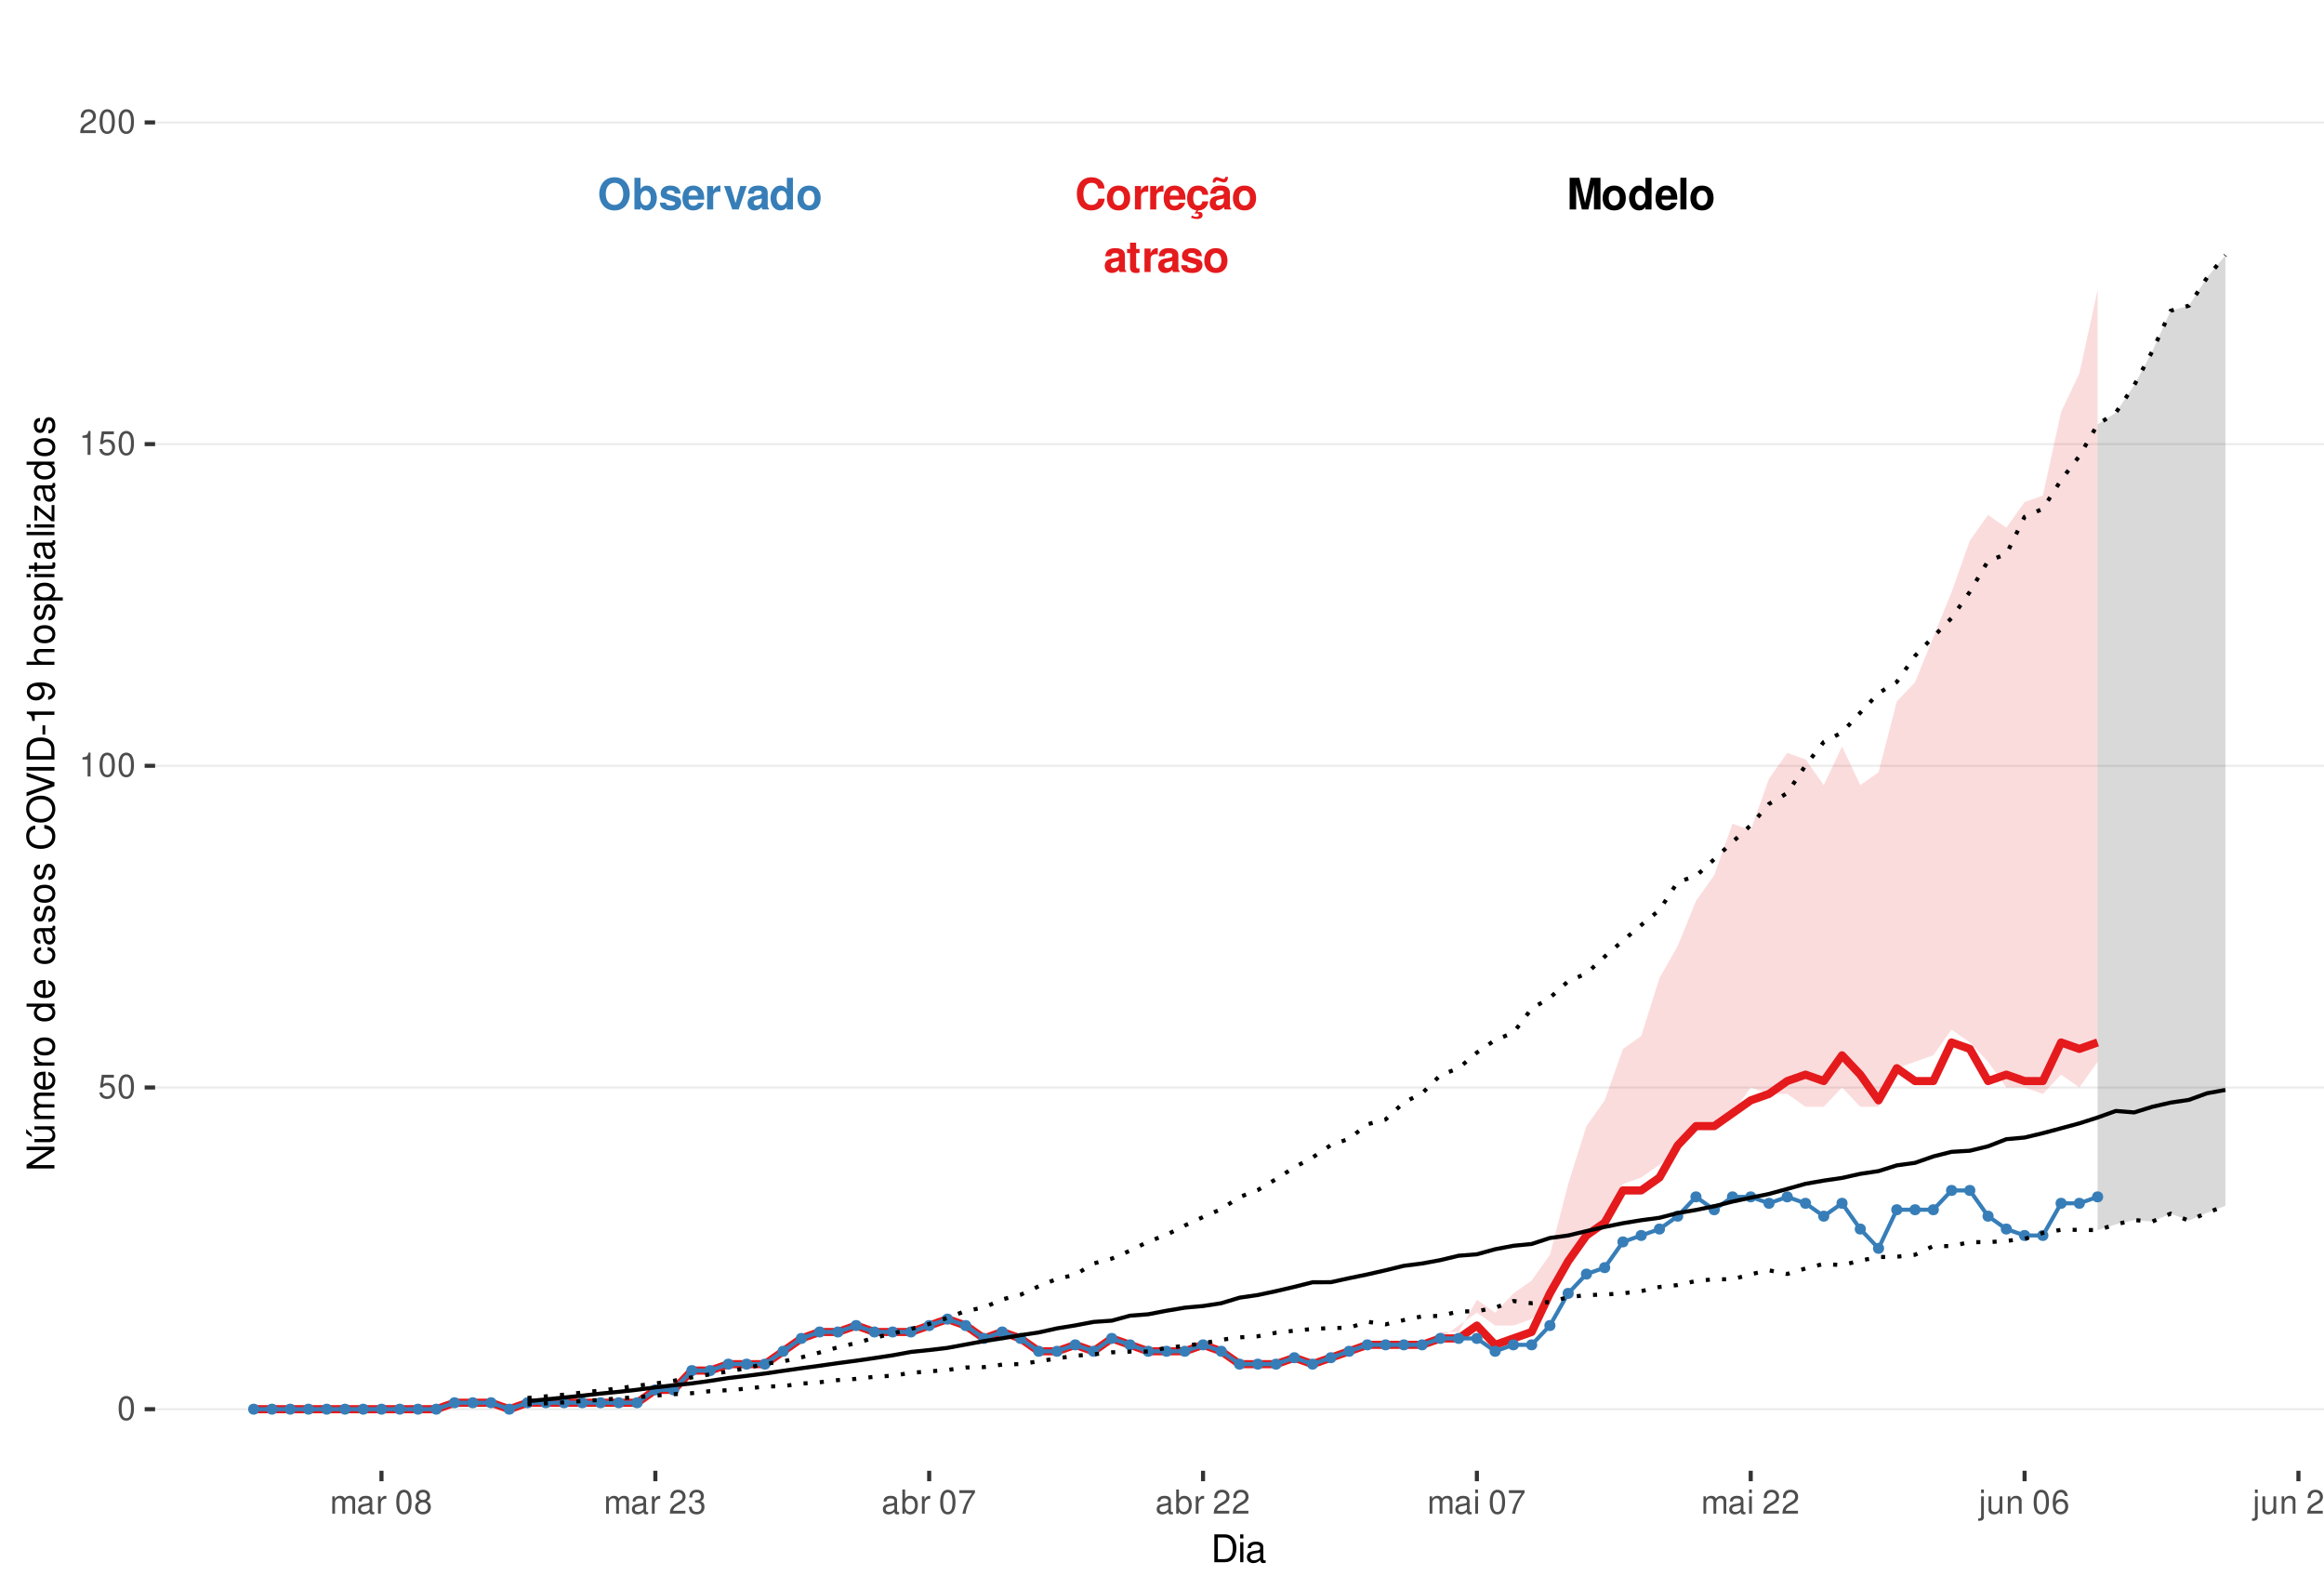 <?xml version="1.0" encoding="UTF-8"?>
<svg xmlns="http://www.w3.org/2000/svg" xmlns:xlink="http://www.w3.org/1999/xlink" width="609pt" height="413pt" viewBox="0 0 609 413" version="1.1">
<defs>
<g>
<symbol overflow="visible" id="glyph0-0">
<path style="stroke:none;" d=""/>
</symbol>
<symbol overflow="visible" id="glyph0-1">
<path style="stroke:none;" d="M 7.75 -5.484 C 7.703 -6.203 7.547 -6.656 7.203 -7.125 C 6.562 -7.969 5.547 -8.422 4.297 -8.422 C 1.953 -8.422 0.5 -6.75 0.5 -4.078 C 0.5 -1.406 1.938 0.266 4.25 0.266 C 6.328 0.266 7.688 -0.938 7.797 -2.828 L 6.125 -2.828 C 6.016 -1.781 5.359 -1.172 4.297 -1.172 C 2.984 -1.172 2.203 -2.234 2.203 -4.047 C 2.203 -5.875 3.016 -6.969 4.359 -6.969 C 5.344 -6.969 5.906 -6.5 6.125 -5.484 Z M 7.75 -5.484 "/>
</symbol>
<symbol overflow="visible" id="glyph0-2">
<path style="stroke:none;" d="M 3.422 -6.25 C 1.547 -6.25 0.391 -5 0.391 -2.984 C 0.391 -0.969 1.547 0.266 3.438 0.266 C 5.312 0.266 6.469 -0.969 6.469 -2.953 C 6.469 -5.031 5.344 -6.25 3.422 -6.25 Z M 3.438 -4.953 C 4.312 -4.953 4.875 -4.172 4.875 -2.969 C 4.875 -1.812 4.281 -1.031 3.438 -1.031 C 2.578 -1.031 1.984 -1.812 1.984 -2.984 C 1.984 -4.172 2.578 -4.953 3.438 -4.953 Z M 3.438 -4.953 "/>
</symbol>
<symbol overflow="visible" id="glyph0-3">
<path style="stroke:none;" d="M 0.719 -6.141 L 0.719 0 L 2.312 0 L 2.312 -3.266 C 2.312 -4.203 2.781 -4.656 3.703 -4.656 C 3.875 -4.656 4 -4.656 4.203 -4.625 L 4.203 -6.234 C 4.125 -6.25 4.078 -6.25 4.016 -6.25 C 3.281 -6.25 2.656 -5.766 2.312 -4.938 L 2.312 -6.141 Z M 0.719 -6.141 "/>
</symbol>
<symbol overflow="visible" id="glyph0-4">
<path style="stroke:none;" d="M 5.953 -2.578 C 5.969 -2.703 5.969 -2.766 5.969 -2.844 C 5.969 -3.453 5.875 -4.031 5.734 -4.453 C 5.328 -5.578 4.328 -6.25 3.094 -6.25 C 1.328 -6.25 0.25 -4.969 0.25 -2.906 C 0.25 -0.938 1.312 0.266 3.062 0.266 C 4.438 0.266 5.547 -0.516 5.906 -1.734 L 4.328 -1.734 C 4.141 -1.234 3.703 -0.953 3.109 -0.953 C 2.656 -0.953 2.297 -1.156 2.062 -1.484 C 1.922 -1.719 1.859 -1.984 1.844 -2.578 Z M 1.859 -3.625 C 1.969 -4.578 2.359 -5.031 3.078 -5.031 C 3.797 -5.031 4.234 -4.531 4.312 -3.625 Z M 1.859 -3.625 "/>
</symbol>
<symbol overflow="visible" id="glyph0-5">
<path style="stroke:none;" d="M 3.312 0.266 C 4.734 0.266 5.812 -0.703 5.938 -2.125 L 4.406 -2.125 C 4.219 -1.328 3.906 -1.031 3.281 -1.031 C 2.938 -1.031 2.594 -1.156 2.406 -1.391 C 2.141 -1.719 1.984 -2.312 1.984 -2.953 C 1.984 -3.531 2.094 -4.078 2.281 -4.438 C 2.469 -4.781 2.828 -4.953 3.281 -4.953 C 3.922 -4.953 4.234 -4.656 4.406 -3.844 L 5.938 -3.844 C 5.828 -5.344 4.828 -6.25 3.281 -6.25 C 1.438 -6.25 0.391 -5.047 0.391 -2.953 C 0.391 -1.078 1.25 0.031 2.828 0.234 L 2.328 1.203 C 2.547 1.109 2.672 1.062 2.891 1.062 C 3.234 1.062 3.469 1.234 3.469 1.469 C 3.469 1.734 3.188 1.938 2.828 1.938 C 2.5 1.938 2.203 1.859 1.641 1.594 L 1.422 2.188 C 2.125 2.438 2.484 2.5 2.984 2.5 C 3.938 2.5 4.453 2.125 4.453 1.438 C 4.453 0.938 4.125 0.641 3.578 0.641 C 3.406 0.641 3.266 0.656 3.109 0.719 Z M 3.312 0.266 "/>
</symbol>
<symbol overflow="visible" id="glyph0-6">
<path style="stroke:none;" d="M 5.953 -0.188 C 5.688 -0.453 5.594 -0.641 5.594 -0.938 L 5.594 -4.359 C 5.594 -5.609 4.75 -6.25 3.078 -6.25 C 1.422 -6.25 0.562 -5.547 0.453 -4.125 L 1.984 -4.125 C 2.062 -4.75 2.328 -4.953 3.109 -4.953 C 3.734 -4.953 4.031 -4.75 4.031 -4.344 C 4.031 -4.141 3.938 -3.969 3.766 -3.875 C 3.547 -3.75 3.547 -3.75 2.766 -3.625 L 2.125 -3.516 C 0.906 -3.312 0.312 -2.688 0.312 -1.578 C 0.312 -0.484 1.062 0.266 2.188 0.266 C 2.859 0.266 3.484 -0.016 4.047 -0.609 C 4.047 -0.297 4.078 -0.188 4.234 0 L 5.953 0 Z M 4.031 -2.469 C 4.031 -1.547 3.578 -1.031 2.781 -1.031 C 2.234 -1.031 1.906 -1.312 1.906 -1.766 C 1.906 -2.234 2.156 -2.469 2.828 -2.609 L 3.359 -2.703 C 3.781 -2.781 3.859 -2.812 4.031 -2.906 Z M 4.406 -8.516 C 4.359 -8.156 4.219 -7.969 3.984 -7.969 C 3.906 -7.969 3.672 -8.016 3.609 -8.047 L 2.781 -8.328 C 2.375 -8.469 2.359 -8.469 2.156 -8.469 C 1.531 -8.469 1.125 -7.953 1.078 -7.062 L 1.797 -7.062 C 1.859 -7.422 1.984 -7.578 2.25 -7.578 C 2.359 -7.578 2.469 -7.547 2.594 -7.5 L 3.406 -7.219 C 3.641 -7.125 3.859 -7.078 4.031 -7.078 C 4.703 -7.078 5.062 -7.547 5.109 -8.516 Z M 4.406 -8.516 "/>
</symbol>
<symbol overflow="visible" id="glyph0-7">
<path style="stroke:none;" d="M 5.953 -0.188 C 5.688 -0.453 5.594 -0.641 5.594 -0.938 L 5.594 -4.359 C 5.594 -5.609 4.75 -6.25 3.078 -6.25 C 1.422 -6.25 0.562 -5.547 0.453 -4.125 L 1.984 -4.125 C 2.062 -4.75 2.328 -4.953 3.109 -4.953 C 3.734 -4.953 4.031 -4.75 4.031 -4.344 C 4.031 -4.141 3.938 -3.969 3.766 -3.875 C 3.547 -3.75 3.547 -3.75 2.766 -3.625 L 2.125 -3.516 C 0.906 -3.312 0.312 -2.688 0.312 -1.578 C 0.312 -0.484 1.062 0.266 2.188 0.266 C 2.859 0.266 3.484 -0.016 4.047 -0.609 C 4.047 -0.297 4.078 -0.188 4.234 0 L 5.953 0 Z M 4.031 -2.469 C 4.031 -1.547 3.578 -1.031 2.781 -1.031 C 2.234 -1.031 1.906 -1.312 1.906 -1.766 C 1.906 -2.234 2.156 -2.469 2.828 -2.609 L 3.359 -2.703 C 3.781 -2.781 3.859 -2.812 4.031 -2.906 Z M 4.031 -2.469 "/>
</symbol>
<symbol overflow="visible" id="glyph0-8">
<path style="stroke:none;" d="M 3.422 -6.016 L 2.531 -6.016 L 2.531 -7.672 L 0.938 -7.672 L 0.938 -6.016 L 0.156 -6.016 L 0.156 -4.953 L 0.938 -4.953 L 0.938 -1.188 C 0.938 -0.219 1.453 0.266 2.5 0.266 C 2.859 0.266 3.125 0.234 3.422 0.141 L 3.422 -0.984 C 3.266 -0.953 3.188 -0.938 3.062 -0.938 C 2.641 -0.938 2.531 -1.062 2.531 -1.609 L 2.531 -4.953 L 3.422 -4.953 Z M 3.422 -6.016 "/>
</symbol>
<symbol overflow="visible" id="glyph0-9">
<path style="stroke:none;" d="M 5.75 -4.156 C 5.719 -5.453 4.719 -6.25 3.078 -6.25 C 1.516 -6.25 0.547 -5.453 0.547 -4.203 C 0.547 -3.781 0.672 -3.438 0.891 -3.203 C 1.109 -2.984 1.297 -2.875 1.891 -2.688 L 3.781 -2.094 C 4.188 -1.969 4.328 -1.844 4.328 -1.594 C 4.328 -1.219 3.875 -0.984 3.141 -0.984 C 2.719 -0.984 2.406 -1.062 2.203 -1.203 C 2.031 -1.328 1.953 -1.453 1.891 -1.781 L 0.328 -1.781 C 0.375 -0.438 1.359 0.266 3.234 0.266 C 4.078 0.266 4.734 0.078 5.188 -0.281 C 5.641 -0.641 5.922 -1.219 5.922 -1.812 C 5.922 -2.609 5.516 -3.125 4.703 -3.359 L 2.703 -3.953 C 2.25 -4.078 2.141 -4.172 2.141 -4.422 C 2.141 -4.766 2.5 -5 3.062 -5 C 3.828 -5 4.203 -4.719 4.203 -4.156 Z M 5.75 -4.156 "/>
</symbol>
<symbol overflow="visible" id="glyph0-10">
<path style="stroke:none;" d="M 2.453 -6.469 L 3.953 0 L 5.656 0 L 7.125 -6.469 L 7.125 0 L 8.828 0 L 8.828 -8.297 L 6.25 -8.297 L 4.797 -1.688 L 3.297 -8.297 L 0.75 -8.297 L 0.75 0 L 2.453 0 Z M 2.453 -6.469 "/>
</symbol>
<symbol overflow="visible" id="glyph0-11">
<path style="stroke:none;" d="M 4.609 0 L 6.203 0 L 6.203 -8.297 L 4.609 -8.297 L 4.609 -5.344 C 4.203 -5.953 3.688 -6.25 2.906 -6.25 C 1.438 -6.25 0.328 -4.828 0.328 -2.984 C 0.328 -2.156 0.578 -1.312 0.984 -0.719 C 1.406 -0.109 2.156 0.266 2.906 0.266 C 3.688 0.266 4.203 -0.016 4.609 -0.625 Z M 3.266 -4.906 C 4.078 -4.906 4.609 -4.141 4.609 -2.953 C 4.609 -1.844 4.062 -1.062 3.266 -1.062 C 2.469 -1.062 1.922 -1.859 1.922 -2.984 C 1.922 -4.125 2.469 -4.906 3.266 -4.906 Z M 3.266 -4.906 "/>
</symbol>
<symbol overflow="visible" id="glyph0-12">
<path style="stroke:none;" d="M 2.359 -8.297 L 0.766 -8.297 L 0.766 0 L 2.359 0 Z M 2.359 -8.297 "/>
</symbol>
<symbol overflow="visible" id="glyph0-13">
<path style="stroke:none;" d="M 4.438 -8.422 C 3.281 -8.422 2.328 -8.047 1.609 -7.281 C 0.875 -6.484 0.453 -5.328 0.453 -4.078 C 0.453 -2.844 0.875 -1.672 1.609 -0.891 C 2.328 -0.109 3.266 0.266 4.453 0.266 C 5.625 0.266 6.562 -0.109 7.281 -0.891 C 8 -1.656 8.438 -2.859 8.438 -4.031 C 8.438 -5.328 8.016 -6.5 7.281 -7.281 C 6.547 -8.062 5.641 -8.422 4.438 -8.422 Z M 4.453 -6.969 C 5.844 -6.969 6.734 -5.828 6.734 -4.031 C 6.734 -2.328 5.812 -1.188 4.453 -1.188 C 3.062 -1.188 2.156 -2.328 2.156 -4.078 C 2.156 -5.828 3.062 -6.969 4.453 -6.969 Z M 4.453 -6.969 "/>
</symbol>
<symbol overflow="visible" id="glyph0-14">
<path style="stroke:none;" d="M 0.672 -8.297 L 0.672 0 L 2.266 0 L 2.266 -0.625 C 2.656 -0.016 3.188 0.266 3.953 0.266 C 5.422 0.266 6.547 -1.141 6.547 -2.984 C 6.547 -3.828 6.297 -4.656 5.875 -5.25 C 5.453 -5.859 4.703 -6.25 3.953 -6.25 C 3.188 -6.25 2.656 -5.953 2.266 -5.344 L 2.266 -8.297 Z M 3.609 -4.906 C 4.391 -4.906 4.953 -4.125 4.953 -2.984 C 4.953 -1.859 4.406 -1.062 3.609 -1.062 C 2.797 -1.062 2.266 -1.828 2.266 -3.016 C 2.266 -4.141 2.812 -4.906 3.609 -4.906 Z M 3.609 -4.906 "/>
</symbol>
<symbol overflow="visible" id="glyph0-15">
<path style="stroke:none;" d="M 3.984 0 L 6.094 -6.141 L 4.406 -6.141 L 3.172 -1.656 L 1.844 -6.141 L 0.156 -6.141 L 2.312 0 Z M 3.984 0 "/>
</symbol>
<symbol overflow="visible" id="glyph1-0">
<path style="stroke:none;" d=""/>
</symbol>
<symbol overflow="visible" id="glyph1-1">
<path style="stroke:none;" d="M 2.375 -6.266 C 1.812 -6.266 1.297 -6 0.969 -5.578 C 0.578 -5.016 0.375 -4.188 0.375 -3.031 C 0.375 -0.922 1.062 0.203 2.375 0.203 C 3.672 0.203 4.391 -0.922 4.391 -2.984 C 4.391 -4.188 4.203 -5 3.797 -5.578 C 3.469 -6 2.953 -6.266 2.375 -6.266 Z M 2.375 -5.578 C 3.203 -5.578 3.609 -4.75 3.609 -3.047 C 3.609 -1.266 3.219 -0.438 2.359 -0.438 C 1.562 -0.438 1.156 -1.297 1.156 -3.016 C 1.156 -4.75 1.562 -5.578 2.375 -5.578 Z M 2.375 -5.578 "/>
</symbol>
<symbol overflow="visible" id="glyph1-2">
<path style="stroke:none;" d="M 4.125 -6.141 L 0.953 -6.141 L 0.5 -2.797 L 1.188 -2.797 C 1.547 -3.219 1.844 -3.375 2.328 -3.375 C 3.156 -3.375 3.656 -2.797 3.656 -1.891 C 3.656 -1.016 3.156 -0.469 2.312 -0.469 C 1.656 -0.469 1.25 -0.812 1.062 -1.5 L 0.297 -1.5 C 0.406 -1 0.5 -0.766 0.672 -0.531 C 1.016 -0.062 1.641 0.203 2.344 0.203 C 3.578 0.203 4.438 -0.703 4.438 -2 C 4.438 -3.219 3.641 -4.047 2.453 -4.047 C 2.031 -4.047 1.672 -3.938 1.328 -3.672 L 1.562 -5.391 L 4.125 -5.391 Z M 4.125 -6.141 "/>
</symbol>
<symbol overflow="visible" id="glyph1-3">
<path style="stroke:none;" d="M 2.234 -4.453 L 2.234 0 L 3 0 L 3 -6.266 L 2.5 -6.266 C 2.234 -5.297 2.062 -5.172 0.891 -5.016 L 0.891 -4.453 Z M 2.234 -4.453 "/>
</symbol>
<symbol overflow="visible" id="glyph1-4">
<path style="stroke:none;" d="M 4.375 -0.75 L 1.156 -0.75 C 1.234 -1.266 1.5 -1.594 2.266 -2.062 L 3.125 -2.547 C 3.984 -3.016 4.422 -3.656 4.422 -4.438 C 4.422 -4.953 4.219 -5.438 3.859 -5.781 C 3.484 -6.109 3.031 -6.266 2.453 -6.266 C 1.672 -6.266 1.094 -5.984 0.766 -5.438 C 0.547 -5.109 0.453 -4.719 0.438 -4.094 L 1.188 -4.094 C 1.219 -4.516 1.266 -4.766 1.375 -4.984 C 1.578 -5.359 1.969 -5.594 2.438 -5.594 C 3.125 -5.594 3.641 -5.094 3.641 -4.422 C 3.641 -3.906 3.359 -3.484 2.812 -3.172 L 2.016 -2.703 C 0.734 -1.969 0.359 -1.375 0.297 -0.016 L 4.375 -0.016 Z M 4.375 -0.75 "/>
</symbol>
<symbol overflow="visible" id="glyph1-5">
<path style="stroke:none;" d="M 0.609 -4.531 L 0.609 0 L 1.328 0 L 1.328 -2.844 C 1.328 -3.5 1.812 -4.031 2.391 -4.031 C 2.938 -4.031 3.234 -3.703 3.234 -3.125 L 3.234 0 L 3.969 0 L 3.969 -2.844 C 3.969 -3.5 4.438 -4.031 5.031 -4.031 C 5.562 -4.031 5.875 -3.703 5.875 -3.125 L 5.875 0 L 6.594 0 L 6.594 -3.406 C 6.594 -4.219 6.125 -4.672 5.281 -4.672 C 4.672 -4.672 4.312 -4.484 3.891 -3.969 C 3.625 -4.453 3.25 -4.672 2.672 -4.672 C 2.062 -4.672 1.656 -4.438 1.266 -3.891 L 1.266 -4.531 Z M 0.609 -4.531 "/>
</symbol>
<symbol overflow="visible" id="glyph1-6">
<path style="stroke:none;" d="M 4.625 -0.422 C 4.547 -0.406 4.516 -0.406 4.469 -0.406 C 4.219 -0.406 4.078 -0.531 4.078 -0.766 L 4.078 -3.422 C 4.078 -4.234 3.5 -4.672 2.375 -4.672 C 1.719 -4.672 1.188 -4.469 0.875 -4.141 C 0.672 -3.906 0.578 -3.641 0.562 -3.188 L 1.297 -3.188 C 1.344 -3.75 1.672 -4 2.359 -4 C 3.016 -4 3.375 -3.75 3.375 -3.328 L 3.375 -3.141 C 3.359 -2.828 3.203 -2.703 2.609 -2.625 C 1.594 -2.5 1.438 -2.469 1.156 -2.359 C 0.625 -2.125 0.359 -1.734 0.359 -1.141 C 0.359 -0.312 0.938 0.203 1.859 0.203 C 2.422 0.203 2.875 0 3.391 -0.469 C 3.438 0 3.672 0.203 4.141 0.203 C 4.297 0.203 4.391 0.188 4.625 0.125 Z M 3.375 -1.422 C 3.375 -1.188 3.297 -1.031 3.078 -0.844 C 2.781 -0.578 2.438 -0.438 2.016 -0.438 C 1.453 -0.438 1.109 -0.703 1.109 -1.156 C 1.109 -1.641 1.422 -1.875 2.203 -1.984 C 2.984 -2.094 3.125 -2.125 3.375 -2.234 Z M 3.375 -1.422 "/>
</symbol>
<symbol overflow="visible" id="glyph1-7">
<path style="stroke:none;" d="M 0.594 -4.531 L 0.594 0 L 1.328 0 L 1.328 -2.359 C 1.328 -3.438 1.781 -3.938 2.781 -3.906 L 2.781 -4.641 C 2.656 -4.656 2.594 -4.672 2.5 -4.672 C 2.031 -4.672 1.672 -4.391 1.266 -3.719 L 1.266 -4.531 Z M 0.594 -4.531 "/>
</symbol>
<symbol overflow="visible" id="glyph1-8">
<path style="stroke:none;" d=""/>
</symbol>
<symbol overflow="visible" id="glyph1-9">
<path style="stroke:none;" d="M 3.391 -3.297 C 4.031 -3.688 4.219 -4 4.219 -4.594 C 4.219 -5.578 3.469 -6.266 2.375 -6.266 C 1.297 -6.266 0.531 -5.578 0.531 -4.594 C 0.531 -4 0.734 -3.703 1.375 -3.297 C 0.672 -2.938 0.312 -2.438 0.312 -1.734 C 0.312 -0.594 1.156 0.203 2.375 0.203 C 3.594 0.203 4.438 -0.594 4.438 -1.734 C 4.438 -2.438 4.094 -2.938 3.391 -3.297 Z M 2.375 -5.578 C 3.031 -5.578 3.438 -5.188 3.438 -4.578 C 3.438 -3.984 3.016 -3.594 2.375 -3.594 C 1.734 -3.594 1.312 -3.984 1.312 -4.594 C 1.312 -5.188 1.734 -5.578 2.375 -5.578 Z M 2.375 -2.953 C 3.141 -2.953 3.656 -2.453 3.656 -1.719 C 3.656 -0.969 3.156 -0.469 2.359 -0.469 C 1.625 -0.469 1.094 -0.984 1.094 -1.719 C 1.094 -2.453 1.609 -2.953 2.375 -2.953 Z M 2.375 -2.953 "/>
</symbol>
<symbol overflow="visible" id="glyph1-10">
<path style="stroke:none;" d="M 1.906 -2.875 L 2.328 -2.875 C 3.156 -2.875 3.594 -2.5 3.594 -1.734 C 3.594 -0.953 3.125 -0.469 2.344 -0.469 C 1.5 -0.469 1.094 -0.906 1.031 -1.812 L 0.281 -1.812 C 0.312 -1.312 0.391 -0.984 0.547 -0.703 C 0.859 -0.109 1.469 0.203 2.297 0.203 C 3.562 0.203 4.375 -0.562 4.375 -1.75 C 4.375 -2.547 4.078 -2.984 3.344 -3.234 C 3.906 -3.469 4.203 -3.906 4.203 -4.531 C 4.203 -5.609 3.5 -6.266 2.328 -6.266 C 1.094 -6.266 0.438 -5.562 0.406 -4.234 L 1.172 -4.234 C 1.172 -4.625 1.219 -4.844 1.312 -5.031 C 1.484 -5.391 1.859 -5.594 2.344 -5.594 C 3.016 -5.594 3.422 -5.188 3.422 -4.516 C 3.422 -4.062 3.266 -3.797 2.922 -3.656 C 2.719 -3.562 2.438 -3.531 1.906 -3.516 Z M 1.906 -2.875 "/>
</symbol>
<symbol overflow="visible" id="glyph1-11">
<path style="stroke:none;" d="M 0.469 -6.312 L 0.469 0 L 1.109 0 L 1.109 -0.578 C 1.469 -0.047 1.922 0.203 2.547 0.203 C 3.75 0.203 4.531 -0.781 4.531 -2.281 C 4.531 -3.75 3.797 -4.672 2.594 -4.672 C 1.969 -4.672 1.531 -4.438 1.188 -3.922 L 1.188 -6.312 Z M 2.453 -3.984 C 3.25 -3.984 3.781 -3.297 3.781 -2.203 C 3.781 -1.172 3.234 -0.469 2.453 -0.469 C 1.672 -0.469 1.188 -1.172 1.188 -2.234 C 1.188 -3.297 1.672 -3.984 2.453 -3.984 Z M 2.453 -3.984 "/>
</symbol>
<symbol overflow="visible" id="glyph1-12">
<path style="stroke:none;" d="M 4.5 -6.141 L 0.391 -6.141 L 0.391 -5.391 L 3.719 -5.391 C 2.25 -3.297 1.656 -2.016 1.188 0 L 2.016 0 C 2.344 -1.969 3.109 -3.656 4.5 -5.5 Z M 4.5 -6.141 "/>
</symbol>
<symbol overflow="visible" id="glyph1-13">
<path style="stroke:none;" d="M 1.297 -4.531 L 0.578 -4.531 L 0.578 0 L 1.297 0 Z M 1.297 -6.312 L 0.578 -6.312 L 0.578 -5.406 L 1.297 -5.406 Z M 1.297 -6.312 "/>
</symbol>
<symbol overflow="visible" id="glyph1-14">
<path style="stroke:none;" d="M 0.609 -4.531 L 0.609 0.656 C 0.609 1.109 0.469 1.25 0.016 1.25 C -0.031 1.25 -0.062 1.25 -0.156 1.25 L -0.156 1.859 C -0.062 1.875 -0.031 1.891 0.094 1.891 C 0.906 1.891 1.328 1.562 1.328 0.938 L 1.328 -4.531 Z M 1.328 -6.312 L 0.609 -6.312 L 0.609 -5.406 L 1.328 -5.406 Z M 1.328 -6.312 "/>
</symbol>
<symbol overflow="visible" id="glyph1-15">
<path style="stroke:none;" d="M 4.172 0 L 4.172 -4.531 L 3.453 -4.531 L 3.453 -1.969 C 3.453 -1.031 2.969 -0.438 2.219 -0.438 C 1.641 -0.438 1.281 -0.781 1.281 -1.328 L 1.281 -4.531 L 0.562 -4.531 L 0.562 -1.031 C 0.562 -0.281 1.125 0.203 2.016 0.203 C 2.672 0.203 3.094 -0.031 3.516 -0.625 L 3.516 0 Z M 4.172 0 "/>
</symbol>
<symbol overflow="visible" id="glyph1-16">
<path style="stroke:none;" d="M 0.609 -4.531 L 0.609 0 L 1.328 0 L 1.328 -2.5 C 1.328 -3.422 1.812 -4.031 2.562 -4.031 C 3.141 -4.031 3.5 -3.688 3.5 -3.141 L 3.5 0 L 4.219 0 L 4.219 -3.422 C 4.219 -4.188 3.656 -4.672 2.781 -4.672 C 2.109 -4.672 1.672 -4.406 1.266 -3.781 L 1.266 -4.531 Z M 0.609 -4.531 "/>
</symbol>
<symbol overflow="visible" id="glyph1-17">
<path style="stroke:none;" d="M 4.312 -4.625 C 4.156 -5.656 3.5 -6.266 2.578 -6.266 C 1.891 -6.266 1.297 -5.922 0.922 -5.359 C 0.531 -4.75 0.375 -3.984 0.375 -2.859 C 0.375 -1.797 0.516 -1.141 0.891 -0.578 C 1.219 -0.062 1.75 0.203 2.438 0.203 C 3.594 0.203 4.438 -0.672 4.438 -1.891 C 4.438 -3.047 3.656 -3.859 2.562 -3.859 C 1.953 -3.859 1.484 -3.641 1.156 -3.172 C 1.156 -4.719 1.641 -5.578 2.516 -5.578 C 3.062 -5.578 3.422 -5.234 3.547 -4.625 Z M 2.469 -3.188 C 3.203 -3.188 3.656 -2.672 3.656 -1.828 C 3.656 -1.047 3.141 -0.469 2.438 -0.469 C 1.734 -0.469 1.188 -1.078 1.188 -1.875 C 1.188 -2.656 1.719 -3.188 2.469 -3.188 Z M 2.469 -3.188 "/>
</symbol>
<symbol overflow="visible" id="glyph2-0">
<path style="stroke:none;" d=""/>
</symbol>
<symbol overflow="visible" id="glyph2-1">
<path style="stroke:none;" d="M 0.891 0 L 3.703 0 C 5.547 0 6.672 -1.375 6.672 -3.656 C 6.672 -5.906 5.547 -7.297 3.703 -7.297 L 0.891 -7.297 Z M 1.812 -0.812 L 1.812 -6.469 L 3.547 -6.469 C 4.984 -6.469 5.734 -5.5 5.734 -3.641 C 5.734 -1.797 4.984 -0.812 3.547 -0.812 Z M 1.812 -0.812 "/>
</symbol>
<symbol overflow="visible" id="glyph2-2">
<path style="stroke:none;" d="M 1.5 -5.234 L 0.672 -5.234 L 0.672 0 L 1.5 0 Z M 1.5 -7.297 L 0.656 -7.297 L 0.656 -6.234 L 1.5 -6.234 Z M 1.5 -7.297 "/>
</symbol>
<symbol overflow="visible" id="glyph2-3">
<path style="stroke:none;" d="M 5.344 -0.484 C 5.266 -0.469 5.219 -0.469 5.172 -0.469 C 4.875 -0.469 4.719 -0.625 4.719 -0.875 L 4.719 -3.953 C 4.719 -4.891 4.047 -5.391 2.75 -5.391 C 1.984 -5.391 1.375 -5.172 1.016 -4.781 C 0.766 -4.516 0.672 -4.203 0.656 -3.688 L 1.484 -3.688 C 1.562 -4.328 1.938 -4.625 2.719 -4.625 C 3.484 -4.625 3.891 -4.344 3.891 -3.844 L 3.891 -3.625 C 3.875 -3.266 3.703 -3.125 3.016 -3.047 C 1.844 -2.891 1.656 -2.844 1.344 -2.719 C 0.734 -2.453 0.422 -2 0.422 -1.312 C 0.422 -0.375 1.078 0.234 2.141 0.234 C 2.797 0.234 3.328 0 3.922 -0.547 C 3.984 0 4.234 0.234 4.781 0.234 C 4.953 0.234 5.062 0.203 5.344 0.141 Z M 3.891 -1.656 C 3.891 -1.375 3.812 -1.203 3.562 -0.969 C 3.219 -0.656 2.812 -0.5 2.312 -0.5 C 1.672 -0.5 1.297 -0.812 1.297 -1.344 C 1.297 -1.891 1.656 -2.172 2.547 -2.297 C 3.438 -2.422 3.609 -2.453 3.891 -2.594 Z M 3.891 -1.656 "/>
</symbol>
<symbol overflow="visible" id="glyph3-0">
<path style="stroke:none;" d=""/>
</symbol>
<symbol overflow="visible" id="glyph3-1">
<path style="stroke:none;" d="M -7.297 -6.453 L -7.297 -5.578 L -1.328 -5.578 L -7.297 -1.766 L -7.297 -0.766 L 0 -0.766 L 0 -1.641 L -5.906 -1.641 L 0 -5.406 L 0 -6.453 Z M -7.297 -6.453 "/>
</symbol>
<symbol overflow="visible" id="glyph3-2">
<path style="stroke:none;" d="M 0 -4.812 L -5.234 -4.812 L -5.234 -3.984 L -2.266 -3.984 C -1.203 -3.984 -0.5 -3.438 -0.5 -2.562 C -0.5 -1.906 -0.906 -1.484 -1.531 -1.484 L -5.234 -1.484 L -5.234 -0.656 L -1.203 -0.656 C -0.328 -0.656 0.234 -1.297 0.234 -2.312 C 0.234 -3.094 -0.047 -3.578 -0.734 -4.062 L 0 -4.062 Z M -7.406 -2.953 L -5.922 -2 L -5.922 -2.594 L -7.406 -4.094 Z M -7.406 -2.953 "/>
</symbol>
<symbol overflow="visible" id="glyph3-3">
<path style="stroke:none;" d="M -5.234 -0.703 L 0 -0.703 L 0 -1.547 L -3.297 -1.547 C -4.047 -1.547 -4.656 -2.094 -4.656 -2.766 C -4.656 -3.391 -4.281 -3.734 -3.609 -3.734 L 0 -3.734 L 0 -4.578 L -3.297 -4.578 C -4.047 -4.578 -4.656 -5.125 -4.656 -5.812 C -4.656 -6.422 -4.266 -6.781 -3.609 -6.781 L 0 -6.781 L 0 -7.625 L -3.938 -7.625 C -4.875 -7.625 -5.391 -7.078 -5.391 -6.094 C -5.391 -5.406 -5.188 -4.984 -4.594 -4.484 C -5.156 -4.188 -5.391 -3.766 -5.391 -3.078 C -5.391 -2.375 -5.125 -1.906 -4.5 -1.469 L -5.234 -1.469 Z M -5.234 -0.703 "/>
</symbol>
<symbol overflow="visible" id="glyph3-4">
<path style="stroke:none;" d="M -2.344 -5.125 C -3.141 -5.125 -3.625 -5.062 -4.016 -4.922 C -4.875 -4.578 -5.391 -3.781 -5.391 -2.797 C -5.391 -1.344 -4.281 -0.406 -2.547 -0.406 C -0.812 -0.406 0.234 -1.297 0.234 -2.781 C 0.234 -3.984 -0.453 -4.812 -1.594 -5.016 L -1.594 -4.188 C -0.906 -3.953 -0.547 -3.484 -0.547 -2.812 C -0.547 -2.281 -0.781 -1.828 -1.219 -1.547 C -1.516 -1.344 -1.812 -1.281 -2.344 -1.266 Z M -3.016 -1.297 C -3.984 -1.359 -4.625 -1.953 -4.625 -2.797 C -4.625 -3.641 -3.953 -4.234 -3.016 -4.234 Z M -3.016 -1.297 "/>
</symbol>
<symbol overflow="visible" id="glyph3-5">
<path style="stroke:none;" d="M -5.234 -0.688 L 0 -0.688 L 0 -1.531 L -2.719 -1.531 C -3.984 -1.547 -4.547 -2.062 -4.516 -3.203 L -5.359 -3.203 C -5.375 -3.062 -5.391 -2.984 -5.391 -2.891 C -5.391 -2.344 -5.062 -1.938 -4.297 -1.453 L -5.234 -1.453 Z M -5.234 -0.688 "/>
</symbol>
<symbol overflow="visible" id="glyph3-6">
<path style="stroke:none;" d="M -5.391 -2.719 C -5.391 -1.234 -4.344 -0.359 -2.578 -0.359 C -0.812 -0.359 0.234 -1.234 0.234 -2.734 C 0.234 -4.203 -0.812 -5.094 -2.547 -5.094 C -4.359 -5.094 -5.391 -4.234 -5.391 -2.719 Z M -4.625 -2.734 C -4.625 -3.672 -3.844 -4.234 -2.547 -4.234 C -1.312 -4.234 -0.547 -3.656 -0.547 -2.734 C -0.547 -1.797 -1.312 -1.234 -2.578 -1.234 C -3.844 -1.234 -4.625 -1.797 -4.625 -2.734 Z M -4.625 -2.734 "/>
</symbol>
<symbol overflow="visible" id="glyph3-7">
<path style="stroke:none;" d=""/>
</symbol>
<symbol overflow="visible" id="glyph3-8">
<path style="stroke:none;" d="M -7.297 -4.953 L -7.297 -4.125 L -4.578 -4.125 C -5.109 -3.766 -5.391 -3.203 -5.391 -2.516 C -5.391 -1.156 -4.297 -0.266 -2.625 -0.266 C -0.859 -0.266 0.234 -1.125 0.234 -2.547 C 0.234 -3.266 -0.047 -3.766 -0.688 -4.203 L 0 -4.203 L 0 -4.953 Z M -4.609 -2.656 C -4.609 -3.547 -3.812 -4.125 -2.562 -4.125 C -1.344 -4.125 -0.547 -3.547 -0.547 -2.656 C -0.547 -1.734 -1.359 -1.125 -2.578 -1.125 C -3.797 -1.125 -4.609 -1.734 -4.609 -2.656 Z M -4.609 -2.656 "/>
</symbol>
<symbol overflow="visible" id="glyph3-9">
<path style="stroke:none;" d="M -3.484 -4.703 C -3.984 -4.672 -4.312 -4.562 -4.609 -4.359 C -5.094 -4 -5.391 -3.375 -5.391 -2.641 C -5.391 -1.219 -4.266 -0.312 -2.531 -0.312 C -0.844 -0.312 0.234 -1.203 0.234 -2.625 C 0.234 -3.875 -0.516 -4.672 -1.797 -4.766 L -1.797 -3.938 C -0.953 -3.797 -0.547 -3.359 -0.547 -2.656 C -0.547 -1.734 -1.297 -1.188 -2.531 -1.188 C -3.844 -1.188 -4.625 -1.719 -4.625 -2.625 C -4.625 -3.328 -4.203 -3.766 -3.484 -3.875 Z M -3.484 -4.703 "/>
</symbol>
<symbol overflow="visible" id="glyph3-10">
<path style="stroke:none;" d="M -0.484 -5.344 C -0.469 -5.266 -0.469 -5.219 -0.469 -5.172 C -0.469 -4.875 -0.625 -4.719 -0.875 -4.719 L -3.953 -4.719 C -4.891 -4.719 -5.391 -4.047 -5.391 -2.75 C -5.391 -1.984 -5.172 -1.375 -4.781 -1.016 C -4.516 -0.766 -4.203 -0.672 -3.688 -0.656 L -3.688 -1.484 C -4.328 -1.562 -4.625 -1.938 -4.625 -2.719 C -4.625 -3.484 -4.344 -3.891 -3.844 -3.891 L -3.625 -3.891 C -3.266 -3.875 -3.125 -3.703 -3.047 -3.016 C -2.891 -1.844 -2.844 -1.656 -2.719 -1.344 C -2.453 -0.734 -2 -0.422 -1.312 -0.422 C -0.375 -0.422 0.234 -1.078 0.234 -2.141 C 0.234 -2.797 0 -3.328 -0.547 -3.922 C 0 -3.984 0.234 -4.234 0.234 -4.781 C 0.234 -4.953 0.203 -5.062 0.141 -5.344 Z M -1.656 -3.891 C -1.375 -3.891 -1.203 -3.812 -0.969 -3.562 C -0.656 -3.219 -0.5 -2.812 -0.5 -2.312 C -0.5 -1.672 -0.812 -1.297 -1.344 -1.297 C -1.891 -1.297 -2.172 -1.656 -2.297 -2.547 C -2.422 -3.438 -2.453 -3.609 -2.594 -3.891 Z M -1.656 -3.891 "/>
</symbol>
<symbol overflow="visible" id="glyph3-11">
<path style="stroke:none;" d="M -3.781 -4.375 C -4.812 -4.375 -5.391 -3.688 -5.391 -2.484 C -5.391 -1.266 -4.766 -0.469 -3.797 -0.469 C -2.969 -0.469 -2.578 -0.891 -2.281 -2.125 L -2.094 -2.906 C -1.953 -3.484 -1.734 -3.719 -1.375 -3.719 C -0.875 -3.719 -0.547 -3.234 -0.547 -2.5 C -0.547 -2.047 -0.672 -1.672 -0.891 -1.453 C -1.047 -1.328 -1.188 -1.266 -1.562 -1.219 L -1.562 -0.344 C -0.344 -0.375 0.234 -1.062 0.234 -2.438 C 0.234 -3.75 -0.422 -4.594 -1.438 -4.594 C -2.203 -4.594 -2.641 -4.156 -2.891 -3.109 L -3.078 -2.312 C -3.234 -1.625 -3.453 -1.344 -3.828 -1.344 C -4.312 -1.344 -4.625 -1.766 -4.625 -2.453 C -4.625 -3.125 -4.328 -3.484 -3.781 -3.5 Z M -3.781 -4.375 "/>
</symbol>
<symbol overflow="visible" id="glyph3-12">
<path style="stroke:none;" d="M -5.031 -6.625 C -6.625 -6.328 -7.406 -5.406 -7.406 -3.812 C -7.406 -2.828 -7.094 -2.047 -6.5 -1.5 C -5.781 -0.844 -4.734 -0.484 -3.562 -0.484 C -2.359 -0.484 -1.328 -0.844 -0.625 -1.531 C -0.047 -2.094 0.234 -2.812 0.234 -3.766 C 0.234 -5.547 -0.734 -6.547 -2.656 -6.766 L -2.656 -5.812 C -2.156 -5.734 -1.812 -5.625 -1.531 -5.484 C -0.938 -5.188 -0.594 -4.562 -0.594 -3.781 C -0.594 -2.328 -1.75 -1.406 -3.562 -1.406 C -5.438 -1.406 -6.594 -2.281 -6.594 -3.703 C -6.594 -4.297 -6.422 -4.844 -6.125 -5.141 C -5.875 -5.406 -5.578 -5.562 -5.031 -5.672 Z M -5.031 -6.625 "/>
</symbol>
<symbol overflow="visible" id="glyph3-13">
<path style="stroke:none;" d="M -7.406 -3.891 C -7.406 -1.797 -5.875 -0.375 -3.594 -0.375 C -1.297 -0.375 0.234 -1.797 0.234 -3.906 C 0.234 -4.797 -0.047 -5.562 -0.547 -6.156 C -1.203 -6.953 -2.344 -7.422 -3.531 -7.422 C -5.875 -7.422 -7.406 -6.031 -7.406 -3.891 Z M -6.594 -3.891 C -6.594 -5.469 -5.406 -6.484 -3.547 -6.484 C -1.797 -6.484 -0.594 -5.438 -0.594 -3.906 C -0.594 -2.344 -1.797 -1.312 -3.594 -1.312 C -5.391 -1.312 -6.594 -2.344 -6.594 -3.891 Z M -6.594 -3.891 "/>
</symbol>
<symbol overflow="visible" id="glyph3-14">
<path style="stroke:none;" d="M 0 -3.922 L -7.297 -6.453 L -7.297 -5.453 L -1.125 -3.438 L -7.297 -1.297 L -7.297 -0.297 L 0 -2.922 Z M 0 -3.922 "/>
</symbol>
<symbol overflow="visible" id="glyph3-15">
<path style="stroke:none;" d="M -7.297 -1.938 L -7.297 -1 L 0 -1 L 0 -1.938 Z M -7.297 -1.938 "/>
</symbol>
<symbol overflow="visible" id="glyph3-16">
<path style="stroke:none;" d="M 0 -0.891 L 0 -3.703 C 0 -5.547 -1.375 -6.672 -3.656 -6.672 C -5.906 -6.672 -7.297 -5.547 -7.297 -3.703 L -7.297 -0.891 Z M -0.812 -1.812 L -6.469 -1.812 L -6.469 -3.547 C -6.469 -4.984 -5.5 -5.734 -3.641 -5.734 C -1.797 -5.734 -0.812 -4.984 -0.812 -3.547 Z M -0.812 -1.812 "/>
</symbol>
<symbol overflow="visible" id="glyph3-17">
<path style="stroke:none;" d="M -3.125 -2.844 L -3.125 -0.453 L -2.406 -0.453 L -2.406 -2.844 Z M -3.125 -2.844 "/>
</symbol>
<symbol overflow="visible" id="glyph3-18">
<path style="stroke:none;" d="M -5.156 -2.594 L 0 -2.594 L 0 -3.469 L -7.234 -3.469 L -7.234 -2.891 C -6.125 -2.578 -5.969 -2.375 -5.797 -1.016 L -5.156 -1.016 Z M -5.156 -2.594 "/>
</symbol>
<symbol overflow="visible" id="glyph3-19">
<path style="stroke:none;" d="M -1.656 -0.531 C -0.469 -0.703 0.234 -1.453 0.234 -2.547 C 0.234 -3.328 -0.156 -4.031 -0.797 -4.453 C -1.516 -4.891 -2.391 -5.094 -3.703 -5.094 C -4.922 -5.094 -5.688 -4.906 -6.328 -4.484 C -6.922 -4.094 -7.234 -3.484 -7.234 -2.703 C -7.234 -1.344 -6.219 -0.375 -4.812 -0.375 C -3.484 -0.375 -2.547 -1.281 -2.547 -2.562 C -2.547 -3.234 -2.797 -3.734 -3.344 -4.188 C -1.547 -4.172 -0.547 -3.609 -0.547 -2.594 C -0.547 -1.984 -0.953 -1.547 -1.656 -1.406 Z M -6.453 -2.688 C -6.453 -3.516 -5.766 -4.125 -4.844 -4.125 C -3.953 -4.125 -3.328 -3.531 -3.328 -2.656 C -3.328 -1.812 -3.938 -1.281 -4.891 -1.281 C -5.797 -1.281 -6.453 -1.875 -6.453 -2.688 Z M -6.453 -2.688 "/>
</symbol>
<symbol overflow="visible" id="glyph3-20">
<path style="stroke:none;" d="M -7.297 -0.703 L 0 -0.703 L 0 -1.531 L -2.891 -1.531 C -3.953 -1.531 -4.656 -2.094 -4.656 -2.953 C -4.656 -3.234 -4.578 -3.484 -4.438 -3.688 C -4.25 -3.938 -4 -4.031 -3.625 -4.031 L 0 -4.031 L 0 -4.859 L -3.953 -4.859 C -4.844 -4.859 -5.391 -4.234 -5.391 -3.203 C -5.391 -2.469 -5.156 -2.016 -4.516 -1.531 L -7.297 -1.531 Z M -7.297 -0.703 "/>
</symbol>
<symbol overflow="visible" id="glyph3-21">
<path style="stroke:none;" d="M 2.188 -0.547 L 2.188 -1.375 L -0.547 -1.375 C -0.016 -1.812 0.234 -2.312 0.234 -2.984 C 0.234 -4.344 -0.859 -5.234 -2.531 -5.234 C -4.297 -5.234 -5.391 -4.375 -5.391 -2.984 C -5.391 -2.266 -5.062 -1.703 -4.453 -1.312 L -5.234 -1.312 L -5.234 -0.547 Z M -4.609 -2.844 C -4.609 -3.766 -3.797 -4.359 -2.547 -4.359 C -1.359 -4.359 -0.547 -3.75 -0.547 -2.844 C -0.547 -1.953 -1.344 -1.375 -2.578 -1.375 C -3.812 -1.375 -4.609 -1.953 -4.609 -2.844 Z M -4.609 -2.844 "/>
</symbol>
<symbol overflow="visible" id="glyph3-22">
<path style="stroke:none;" d="M -5.234 -1.5 L -5.234 -0.672 L 0 -0.672 L 0 -1.5 Z M -7.297 -1.5 L -7.297 -0.656 L -6.234 -0.656 L -6.234 -1.5 Z M -7.297 -1.5 "/>
</symbol>
<symbol overflow="visible" id="glyph3-23">
<path style="stroke:none;" d="M -5.234 -2.547 L -5.234 -1.688 L -6.688 -1.688 L -6.688 -0.844 L -5.234 -0.844 L -5.234 -0.141 L -4.562 -0.141 L -4.562 -0.844 L -0.594 -0.844 C -0.062 -0.844 0.234 -1.203 0.234 -1.859 C 0.234 -2.078 0.203 -2.266 0.156 -2.547 L -0.547 -2.547 C -0.516 -2.422 -0.5 -2.312 -0.5 -2.141 C -0.5 -1.781 -0.594 -1.688 -0.969 -1.688 L -4.562 -1.688 L -4.562 -2.547 Z M -5.234 -2.547 "/>
</symbol>
<symbol overflow="visible" id="glyph3-24">
<path style="stroke:none;" d="M -7.297 -1.516 L -7.297 -0.688 L 0 -0.688 L 0 -1.516 Z M -7.297 -1.516 "/>
</symbol>
<symbol overflow="visible" id="glyph3-25">
<path style="stroke:none;" d="M -5.234 -4.438 L -5.234 -0.516 L -4.516 -0.516 L -4.516 -3.438 L -0.75 -0.312 L 0 -0.312 L 0 -4.562 L -0.734 -4.562 L -0.734 -1.312 L -4.5 -4.438 Z M -5.234 -4.438 "/>
</symbol>
</g>
<clipPath id="clip1">
  <path d="M 40.645 30.441 L 609 30.441 L 609 385.328 L 40.645 385.328 Z M 40.645 30.441 "/>
</clipPath>
<clipPath id="clip2">
  <path d="M 40.645 368 L 609 368 L 609 370 L 40.645 370 Z M 40.645 368 "/>
</clipPath>
<clipPath id="clip3">
  <path d="M 40.645 284 L 609 284 L 609 286 L 40.645 286 Z M 40.645 284 "/>
</clipPath>
<clipPath id="clip4">
  <path d="M 40.645 200 L 609 200 L 609 201 L 40.645 201 Z M 40.645 200 "/>
</clipPath>
<clipPath id="clip5">
  <path d="M 40.645 116 L 609 116 L 609 117 L 40.645 117 Z M 40.645 116 "/>
</clipPath>
<clipPath id="clip6">
  <path d="M 40.645 31 L 609 31 L 609 33 L 40.645 33 Z M 40.645 31 "/>
</clipPath>
</defs>
<g id="surface7">
<rect x="0" y="0" width="609" height="413" style="fill:rgb(100%,100%,100%);fill-opacity:1;stroke:none;"/>
<rect x="0" y="0" width="609" height="413" style="fill:rgb(100%,100%,100%);fill-opacity:1;stroke:none;"/>
<path style="fill:none;stroke-width:1.067;stroke-linecap:round;stroke-linejoin:round;stroke:rgb(100%,100%,100%);stroke-opacity:1;stroke-miterlimit:10;" d="M 0 413 L 609 413 L 609 0 L 0 0 Z M 0 413 "/>
<g clip-path="url(#clip1)" clip-rule="nonzero">
<path style=" stroke:none;fill-rule:nonzero;fill:rgb(100%,100%,100%);fill-opacity:1;" d="M 40.645 385.328 L 609 385.328 L 609 30.441 L 40.645 30.441 Z M 40.645 385.328 "/>
</g>
<g clip-path="url(#clip2)" clip-rule="nonzero">
<path style="fill:none;stroke-width:0.533;stroke-linecap:butt;stroke-linejoin:round;stroke:rgb(92.157%,92.157%,92.157%);stroke-opacity:1;stroke-miterlimit:10;" d="M 40.645 369.199 L 609 369.199 "/>
</g>
<g clip-path="url(#clip3)" clip-rule="nonzero">
<path style="fill:none;stroke-width:0.533;stroke-linecap:butt;stroke-linejoin:round;stroke:rgb(92.157%,92.157%,92.157%);stroke-opacity:1;stroke-miterlimit:10;" d="M 40.645 284.918 L 609 284.918 "/>
</g>
<g clip-path="url(#clip4)" clip-rule="nonzero">
<path style="fill:none;stroke-width:0.533;stroke-linecap:butt;stroke-linejoin:round;stroke:rgb(92.157%,92.157%,92.157%);stroke-opacity:1;stroke-miterlimit:10;" d="M 40.645 200.637 L 609 200.637 "/>
</g>
<g clip-path="url(#clip5)" clip-rule="nonzero">
<path style="fill:none;stroke-width:0.533;stroke-linecap:butt;stroke-linejoin:round;stroke:rgb(92.157%,92.157%,92.157%);stroke-opacity:1;stroke-miterlimit:10;" d="M 40.645 116.355 L 609 116.355 "/>
</g>
<g clip-path="url(#clip6)" clip-rule="nonzero">
<path style="fill:none;stroke-width:0.533;stroke-linecap:butt;stroke-linejoin:round;stroke:rgb(92.157%,92.157%,92.157%);stroke-opacity:1;stroke-miterlimit:10;" d="M 40.645 32.078 L 609 32.078 "/>
</g>
<path style=" stroke:none;fill-rule:nonzero;fill:rgb(0%,0%,0%);fill-opacity:0.149;" d="M 549.676 111.195 L 554.461 108.113 L 559.246 100.965 L 564.027 91.992 L 568.812 81.418 L 573.598 80.09 L 578.383 72.684 L 583.164 66.879 L 583.164 315.91 L 578.383 317.723 L 573.598 319.793 L 568.812 317.969 L 564.027 320.035 L 559.246 319.645 L 554.461 320.777 L 549.676 322.289 Z M 549.676 111.195 "/>
<path style=" stroke:none;fill-rule:nonzero;fill:rgb(89.412%,10.196%,10.98%);fill-opacity:0.149;" d="M 66.48 369.199 L 114.32 369.199 L 119.105 367.512 L 128.672 367.512 L 133.457 369.199 L 138.242 367.512 L 166.945 367.512 L 171.73 364.141 L 176.516 364.141 L 181.297 359.082 L 186.082 359.082 L 190.867 357.398 L 200.434 357.398 L 210.004 350.656 L 214.789 348.969 L 219.57 348.969 L 224.355 347.285 L 229.141 348.969 L 238.707 348.969 L 243.492 347.285 L 248.277 345.598 L 253.062 347.285 L 257.844 350.656 L 262.629 348.969 L 267.414 350.656 L 272.195 354.027 L 276.98 354.027 L 281.766 352.34 L 286.551 354.027 L 291.332 350.656 L 296.117 352.34 L 300.902 354.027 L 310.469 354.027 L 315.254 352.34 L 320.039 354.027 L 324.824 357.398 L 334.391 357.398 L 339.176 355.711 L 343.961 357.398 L 348.742 355.711 L 353.527 354.027 L 358.312 352.34 L 372.664 352.34 L 377.449 348.969 L 382.23 348.969 L 387.016 340.543 L 391.801 343.914 L 396.586 338.855 L 401.367 335.484 L 406.152 328.742 L 410.938 310.203 L 415.723 295.031 L 420.504 288.289 L 425.289 274.805 L 430.074 271.434 L 434.859 256.262 L 439.641 247.836 L 444.426 236.035 L 449.211 229.293 L 453.992 215.809 L 458.777 217.492 L 463.562 204.008 L 468.348 197.266 L 473.129 198.953 L 477.914 205.695 L 482.699 195.582 L 487.484 205.695 L 492.266 202.324 L 497.051 183.781 L 501.836 178.723 L 506.621 166.926 L 511.402 155.125 L 516.188 141.641 L 520.973 134.898 L 525.758 138.27 L 530.539 131.527 L 535.324 129.844 L 540.109 107.93 L 544.895 97.816 L 549.676 75.902 L 549.676 278.176 L 544.895 284.918 L 540.109 281.547 L 535.324 286.602 L 530.539 284.918 L 525.758 284.918 L 520.973 278.176 L 516.188 273.117 L 511.402 269.746 L 506.621 276.488 L 501.836 278.176 L 497.051 279.859 L 492.266 289.973 L 487.484 289.973 L 482.699 284.918 L 477.914 289.973 L 473.129 289.973 L 468.348 286.602 L 463.562 286.602 L 458.777 284.918 L 453.992 291.66 L 449.211 295.031 L 444.426 295.031 L 439.641 301.773 L 434.859 305.145 L 430.074 308.516 L 425.289 310.203 L 420.504 320.316 L 415.723 325.371 L 410.938 332.113 L 406.152 340.543 L 401.367 345.598 L 396.586 347.285 L 391.801 347.285 L 387.016 343.914 L 382.23 347.285 L 377.449 350.656 L 372.664 352.34 L 358.312 352.34 L 353.527 354.027 L 348.742 355.711 L 343.961 357.398 L 339.176 355.711 L 334.391 357.398 L 324.824 357.398 L 320.039 354.027 L 315.254 352.34 L 310.469 354.027 L 300.902 354.027 L 296.117 352.34 L 291.332 350.656 L 286.551 354.027 L 281.766 352.34 L 276.98 354.027 L 272.195 354.027 L 267.414 350.656 L 262.629 348.969 L 257.844 350.656 L 253.062 347.285 L 248.277 345.598 L 243.492 347.285 L 238.707 348.969 L 229.141 348.969 L 224.355 347.285 L 219.57 348.969 L 214.789 348.969 L 210.004 350.656 L 200.434 357.398 L 190.867 357.398 L 186.082 359.082 L 181.297 359.082 L 176.516 364.141 L 171.73 364.141 L 166.945 367.512 L 138.242 367.512 L 133.457 369.199 L 128.672 367.512 L 119.105 367.512 L 114.32 369.199 Z M 66.48 369.199 "/>
<path style="fill:none;stroke-width:2.134;stroke-linecap:butt;stroke-linejoin:round;stroke:rgb(89.412%,10.196%,10.98%);stroke-opacity:1;stroke-miterlimit:10;" d="M 66.48 369.199 L 114.32 369.199 L 119.105 367.512 L 128.672 367.512 L 133.457 369.199 L 138.242 367.512 L 166.945 367.512 L 171.73 364.141 L 176.516 364.141 L 181.297 359.082 L 186.082 359.082 L 190.867 357.398 L 200.434 357.398 L 210.004 350.656 L 214.789 348.969 L 219.57 348.969 L 224.355 347.285 L 229.141 348.969 L 238.707 348.969 L 243.492 347.285 L 248.277 345.598 L 253.062 347.285 L 257.844 350.656 L 262.629 348.969 L 267.414 350.656 L 272.195 354.027 L 276.98 354.027 L 281.766 352.34 L 286.551 354.027 L 291.332 350.656 L 296.117 352.34 L 300.902 354.027 L 310.469 354.027 L 315.254 352.34 L 320.039 354.027 L 324.824 357.398 L 334.391 357.398 L 339.176 355.711 L 343.961 357.398 L 348.742 355.711 L 353.527 354.027 L 358.312 352.34 L 372.664 352.34 L 377.449 350.656 L 382.23 350.656 L 387.016 347.285 L 391.801 352.34 L 396.586 350.656 L 401.367 348.969 L 406.152 338.855 L 410.938 330.43 L 415.723 323.688 L 420.504 320.316 L 425.289 311.887 L 430.074 311.887 L 434.859 308.516 L 439.641 300.086 L 444.426 295.031 L 449.211 295.031 L 453.992 291.66 L 458.777 288.289 L 463.562 286.602 L 468.348 283.23 L 473.129 281.547 L 477.914 283.23 L 482.699 276.488 L 487.484 281.547 L 492.266 288.289 L 497.051 279.859 L 501.836 283.23 L 506.621 283.23 L 511.402 273.117 L 516.188 274.805 L 520.973 283.23 L 525.758 281.547 L 530.539 283.23 L 535.324 283.23 L 540.109 273.117 L 544.895 274.805 L 549.676 273.117 "/>
<path style="fill-rule:nonzero;fill:rgb(21.569%,49.412%,72.157%);fill-opacity:1;stroke-width:0.709;stroke-linecap:round;stroke-linejoin:round;stroke:rgb(21.569%,49.412%,72.157%);stroke-opacity:1;stroke-miterlimit:10;" d="M 67.582 369.199 C 67.582 370.664 65.379 370.664 65.379 369.199 C 65.379 367.73 67.582 367.73 67.582 369.199 "/>
<path style="fill-rule:nonzero;fill:rgb(21.569%,49.412%,72.157%);fill-opacity:1;stroke-width:0.709;stroke-linecap:round;stroke-linejoin:round;stroke:rgb(21.569%,49.412%,72.157%);stroke-opacity:1;stroke-miterlimit:10;" d="M 72.363 369.199 C 72.363 370.664 70.164 370.664 70.164 369.199 C 70.164 367.73 72.363 367.73 72.363 369.199 "/>
<path style="fill-rule:nonzero;fill:rgb(21.569%,49.412%,72.157%);fill-opacity:1;stroke-width:0.709;stroke-linecap:round;stroke-linejoin:round;stroke:rgb(21.569%,49.412%,72.157%);stroke-opacity:1;stroke-miterlimit:10;" d="M 77.148 369.199 C 77.148 370.664 74.945 370.664 74.945 369.199 C 74.945 367.73 77.148 367.73 77.148 369.199 "/>
<path style="fill-rule:nonzero;fill:rgb(21.569%,49.412%,72.157%);fill-opacity:1;stroke-width:0.709;stroke-linecap:round;stroke-linejoin:round;stroke:rgb(21.569%,49.412%,72.157%);stroke-opacity:1;stroke-miterlimit:10;" d="M 81.934 369.199 C 81.934 370.664 79.73 370.664 79.73 369.199 C 79.73 367.73 81.934 367.73 81.934 369.199 "/>
<path style="fill-rule:nonzero;fill:rgb(21.569%,49.412%,72.157%);fill-opacity:1;stroke-width:0.709;stroke-linecap:round;stroke-linejoin:round;stroke:rgb(21.569%,49.412%,72.157%);stroke-opacity:1;stroke-miterlimit:10;" d="M 86.719 369.199 C 86.719 370.664 84.516 370.664 84.516 369.199 C 84.516 367.73 86.719 367.73 86.719 369.199 "/>
<path style="fill-rule:nonzero;fill:rgb(21.569%,49.412%,72.157%);fill-opacity:1;stroke-width:0.709;stroke-linecap:round;stroke-linejoin:round;stroke:rgb(21.569%,49.412%,72.157%);stroke-opacity:1;stroke-miterlimit:10;" d="M 91.5 369.199 C 91.5 370.664 89.301 370.664 89.301 369.199 C 89.301 367.73 91.5 367.73 91.5 369.199 "/>
<path style="fill-rule:nonzero;fill:rgb(21.569%,49.412%,72.157%);fill-opacity:1;stroke-width:0.709;stroke-linecap:round;stroke-linejoin:round;stroke:rgb(21.569%,49.412%,72.157%);stroke-opacity:1;stroke-miterlimit:10;" d="M 96.285 369.199 C 96.285 370.664 94.082 370.664 94.082 369.199 C 94.082 367.73 96.285 367.73 96.285 369.199 "/>
<path style="fill-rule:nonzero;fill:rgb(21.569%,49.412%,72.157%);fill-opacity:1;stroke-width:0.709;stroke-linecap:round;stroke-linejoin:round;stroke:rgb(21.569%,49.412%,72.157%);stroke-opacity:1;stroke-miterlimit:10;" d="M 101.07 369.199 C 101.07 370.664 98.867 370.664 98.867 369.199 C 98.867 367.73 101.07 367.73 101.07 369.199 "/>
<path style="fill-rule:nonzero;fill:rgb(21.569%,49.412%,72.157%);fill-opacity:1;stroke-width:0.709;stroke-linecap:round;stroke-linejoin:round;stroke:rgb(21.569%,49.412%,72.157%);stroke-opacity:1;stroke-miterlimit:10;" d="M 105.855 369.199 C 105.855 370.664 103.652 370.664 103.652 369.199 C 103.652 367.73 105.855 367.73 105.855 369.199 "/>
<path style="fill-rule:nonzero;fill:rgb(21.569%,49.412%,72.157%);fill-opacity:1;stroke-width:0.709;stroke-linecap:round;stroke-linejoin:round;stroke:rgb(21.569%,49.412%,72.157%);stroke-opacity:1;stroke-miterlimit:10;" d="M 110.637 369.199 C 110.637 370.664 108.434 370.664 108.434 369.199 C 108.434 367.73 110.637 367.73 110.637 369.199 "/>
<path style="fill-rule:nonzero;fill:rgb(21.569%,49.412%,72.157%);fill-opacity:1;stroke-width:0.709;stroke-linecap:round;stroke-linejoin:round;stroke:rgb(21.569%,49.412%,72.157%);stroke-opacity:1;stroke-miterlimit:10;" d="M 115.422 369.199 C 115.422 370.664 113.219 370.664 113.219 369.199 C 113.219 367.73 115.422 367.73 115.422 369.199 "/>
<path style="fill-rule:nonzero;fill:rgb(21.569%,49.412%,72.157%);fill-opacity:1;stroke-width:0.709;stroke-linecap:round;stroke-linejoin:round;stroke:rgb(21.569%,49.412%,72.157%);stroke-opacity:1;stroke-miterlimit:10;" d="M 120.207 367.512 C 120.207 368.98 118.004 368.98 118.004 367.512 C 118.004 366.043 120.207 366.043 120.207 367.512 "/>
<path style="fill-rule:nonzero;fill:rgb(21.569%,49.412%,72.157%);fill-opacity:1;stroke-width:0.709;stroke-linecap:round;stroke-linejoin:round;stroke:rgb(21.569%,49.412%,72.157%);stroke-opacity:1;stroke-miterlimit:10;" d="M 124.988 367.512 C 124.988 368.98 122.789 368.98 122.789 367.512 C 122.789 366.043 124.988 366.043 124.988 367.512 "/>
<path style="fill-rule:nonzero;fill:rgb(21.569%,49.412%,72.157%);fill-opacity:1;stroke-width:0.709;stroke-linecap:round;stroke-linejoin:round;stroke:rgb(21.569%,49.412%,72.157%);stroke-opacity:1;stroke-miterlimit:10;" d="M 129.773 367.512 C 129.773 368.98 127.57 368.98 127.57 367.512 C 127.57 366.043 129.773 366.043 129.773 367.512 "/>
<path style="fill-rule:nonzero;fill:rgb(21.569%,49.412%,72.157%);fill-opacity:1;stroke-width:0.709;stroke-linecap:round;stroke-linejoin:round;stroke:rgb(21.569%,49.412%,72.157%);stroke-opacity:1;stroke-miterlimit:10;" d="M 134.559 369.199 C 134.559 370.664 132.355 370.664 132.355 369.199 C 132.355 367.73 134.559 367.73 134.559 369.199 "/>
<path style="fill-rule:nonzero;fill:rgb(21.569%,49.412%,72.157%);fill-opacity:1;stroke-width:0.709;stroke-linecap:round;stroke-linejoin:round;stroke:rgb(21.569%,49.412%,72.157%);stroke-opacity:1;stroke-miterlimit:10;" d="M 139.344 367.512 C 139.344 368.98 137.141 368.98 137.141 367.512 C 137.141 366.043 139.344 366.043 139.344 367.512 "/>
<path style="fill-rule:nonzero;fill:rgb(21.569%,49.412%,72.157%);fill-opacity:1;stroke-width:0.709;stroke-linecap:round;stroke-linejoin:round;stroke:rgb(21.569%,49.412%,72.157%);stroke-opacity:1;stroke-miterlimit:10;" d="M 144.125 367.512 C 144.125 368.98 141.926 368.98 141.926 367.512 C 141.926 366.043 144.125 366.043 144.125 367.512 "/>
<path style="fill-rule:nonzero;fill:rgb(21.569%,49.412%,72.157%);fill-opacity:1;stroke-width:0.709;stroke-linecap:round;stroke-linejoin:round;stroke:rgb(21.569%,49.412%,72.157%);stroke-opacity:1;stroke-miterlimit:10;" d="M 148.91 367.512 C 148.91 368.98 146.707 368.98 146.707 367.512 C 146.707 366.043 148.91 366.043 148.91 367.512 "/>
<path style="fill-rule:nonzero;fill:rgb(21.569%,49.412%,72.157%);fill-opacity:1;stroke-width:0.709;stroke-linecap:round;stroke-linejoin:round;stroke:rgb(21.569%,49.412%,72.157%);stroke-opacity:1;stroke-miterlimit:10;" d="M 153.695 367.512 C 153.695 368.98 151.492 368.98 151.492 367.512 C 151.492 366.043 153.695 366.043 153.695 367.512 "/>
<path style="fill-rule:nonzero;fill:rgb(21.569%,49.412%,72.157%);fill-opacity:1;stroke-width:0.709;stroke-linecap:round;stroke-linejoin:round;stroke:rgb(21.569%,49.412%,72.157%);stroke-opacity:1;stroke-miterlimit:10;" d="M 158.48 367.512 C 158.48 368.98 156.277 368.98 156.277 367.512 C 156.277 366.043 158.48 366.043 158.48 367.512 "/>
<path style="fill-rule:nonzero;fill:rgb(21.569%,49.412%,72.157%);fill-opacity:1;stroke-width:0.709;stroke-linecap:round;stroke-linejoin:round;stroke:rgb(21.569%,49.412%,72.157%);stroke-opacity:1;stroke-miterlimit:10;" d="M 163.262 367.512 C 163.262 368.98 161.062 368.98 161.062 367.512 C 161.062 366.043 163.262 366.043 163.262 367.512 "/>
<path style="fill-rule:nonzero;fill:rgb(21.569%,49.412%,72.157%);fill-opacity:1;stroke-width:0.709;stroke-linecap:round;stroke-linejoin:round;stroke:rgb(21.569%,49.412%,72.157%);stroke-opacity:1;stroke-miterlimit:10;" d="M 168.047 367.512 C 168.047 368.98 165.844 368.98 165.844 367.512 C 165.844 366.043 168.047 366.043 168.047 367.512 "/>
<path style="fill-rule:nonzero;fill:rgb(21.569%,49.412%,72.157%);fill-opacity:1;stroke-width:0.709;stroke-linecap:round;stroke-linejoin:round;stroke:rgb(21.569%,49.412%,72.157%);stroke-opacity:1;stroke-miterlimit:10;" d="M 172.832 364.141 C 172.832 365.609 170.629 365.609 170.629 364.141 C 170.629 362.672 172.832 362.672 172.832 364.141 "/>
<path style="fill-rule:nonzero;fill:rgb(21.569%,49.412%,72.157%);fill-opacity:1;stroke-width:0.709;stroke-linecap:round;stroke-linejoin:round;stroke:rgb(21.569%,49.412%,72.157%);stroke-opacity:1;stroke-miterlimit:10;" d="M 177.617 364.141 C 177.617 365.609 175.414 365.609 175.414 364.141 C 175.414 362.672 177.617 362.672 177.617 364.141 "/>
<path style="fill-rule:nonzero;fill:rgb(21.569%,49.412%,72.157%);fill-opacity:1;stroke-width:0.709;stroke-linecap:round;stroke-linejoin:round;stroke:rgb(21.569%,49.412%,72.157%);stroke-opacity:1;stroke-miterlimit:10;" d="M 182.398 359.082 C 182.398 360.551 180.199 360.551 180.199 359.082 C 180.199 357.617 182.398 357.617 182.398 359.082 "/>
<path style="fill-rule:nonzero;fill:rgb(21.569%,49.412%,72.157%);fill-opacity:1;stroke-width:0.709;stroke-linecap:round;stroke-linejoin:round;stroke:rgb(21.569%,49.412%,72.157%);stroke-opacity:1;stroke-miterlimit:10;" d="M 187.184 359.082 C 187.184 360.551 184.98 360.551 184.98 359.082 C 184.98 357.617 187.184 357.617 187.184 359.082 "/>
<path style="fill-rule:nonzero;fill:rgb(21.569%,49.412%,72.157%);fill-opacity:1;stroke-width:0.709;stroke-linecap:round;stroke-linejoin:round;stroke:rgb(21.569%,49.412%,72.157%);stroke-opacity:1;stroke-miterlimit:10;" d="M 191.969 357.398 C 191.969 358.867 189.766 358.867 189.766 357.398 C 189.766 355.93 191.969 355.93 191.969 357.398 "/>
<path style="fill-rule:nonzero;fill:rgb(21.569%,49.412%,72.157%);fill-opacity:1;stroke-width:0.709;stroke-linecap:round;stroke-linejoin:round;stroke:rgb(21.569%,49.412%,72.157%);stroke-opacity:1;stroke-miterlimit:10;" d="M 196.754 357.398 C 196.754 358.867 194.551 358.867 194.551 357.398 C 194.551 355.93 196.754 355.93 196.754 357.398 "/>
<path style="fill-rule:nonzero;fill:rgb(21.569%,49.412%,72.157%);fill-opacity:1;stroke-width:0.709;stroke-linecap:round;stroke-linejoin:round;stroke:rgb(21.569%,49.412%,72.157%);stroke-opacity:1;stroke-miterlimit:10;" d="M 201.535 357.398 C 201.535 358.867 199.332 358.867 199.332 357.398 C 199.332 355.93 201.535 355.93 201.535 357.398 "/>
<path style="fill-rule:nonzero;fill:rgb(21.569%,49.412%,72.157%);fill-opacity:1;stroke-width:0.709;stroke-linecap:round;stroke-linejoin:round;stroke:rgb(21.569%,49.412%,72.157%);stroke-opacity:1;stroke-miterlimit:10;" d="M 206.32 354.027 C 206.32 355.496 204.117 355.496 204.117 354.027 C 204.117 352.559 206.32 352.559 206.32 354.027 "/>
<path style="fill-rule:nonzero;fill:rgb(21.569%,49.412%,72.157%);fill-opacity:1;stroke-width:0.709;stroke-linecap:round;stroke-linejoin:round;stroke:rgb(21.569%,49.412%,72.157%);stroke-opacity:1;stroke-miterlimit:10;" d="M 211.105 350.656 C 211.105 352.125 208.902 352.125 208.902 350.656 C 208.902 349.188 211.105 349.188 211.105 350.656 "/>
<path style="fill-rule:nonzero;fill:rgb(21.569%,49.412%,72.157%);fill-opacity:1;stroke-width:0.709;stroke-linecap:round;stroke-linejoin:round;stroke:rgb(21.569%,49.412%,72.157%);stroke-opacity:1;stroke-miterlimit:10;" d="M 215.891 348.969 C 215.891 350.438 213.688 350.438 213.688 348.969 C 213.688 347.504 215.891 347.504 215.891 348.969 "/>
<path style="fill-rule:nonzero;fill:rgb(21.569%,49.412%,72.157%);fill-opacity:1;stroke-width:0.709;stroke-linecap:round;stroke-linejoin:round;stroke:rgb(21.569%,49.412%,72.157%);stroke-opacity:1;stroke-miterlimit:10;" d="M 220.672 348.969 C 220.672 350.438 218.469 350.438 218.469 348.969 C 218.469 347.504 220.672 347.504 220.672 348.969 "/>
<path style="fill-rule:nonzero;fill:rgb(21.569%,49.412%,72.157%);fill-opacity:1;stroke-width:0.709;stroke-linecap:round;stroke-linejoin:round;stroke:rgb(21.569%,49.412%,72.157%);stroke-opacity:1;stroke-miterlimit:10;" d="M 225.457 347.285 C 225.457 348.754 223.254 348.754 223.254 347.285 C 223.254 345.816 225.457 345.816 225.457 347.285 "/>
<path style="fill-rule:nonzero;fill:rgb(21.569%,49.412%,72.157%);fill-opacity:1;stroke-width:0.709;stroke-linecap:round;stroke-linejoin:round;stroke:rgb(21.569%,49.412%,72.157%);stroke-opacity:1;stroke-miterlimit:10;" d="M 230.242 348.969 C 230.242 350.438 228.039 350.438 228.039 348.969 C 228.039 347.504 230.242 347.504 230.242 348.969 "/>
<path style="fill-rule:nonzero;fill:rgb(21.569%,49.412%,72.157%);fill-opacity:1;stroke-width:0.709;stroke-linecap:round;stroke-linejoin:round;stroke:rgb(21.569%,49.412%,72.157%);stroke-opacity:1;stroke-miterlimit:10;" d="M 235.023 348.969 C 235.023 350.438 232.824 350.438 232.824 348.969 C 232.824 347.504 235.023 347.504 235.023 348.969 "/>
<path style="fill-rule:nonzero;fill:rgb(21.569%,49.412%,72.157%);fill-opacity:1;stroke-width:0.709;stroke-linecap:round;stroke-linejoin:round;stroke:rgb(21.569%,49.412%,72.157%);stroke-opacity:1;stroke-miterlimit:10;" d="M 239.809 348.969 C 239.809 350.438 237.605 350.438 237.605 348.969 C 237.605 347.504 239.809 347.504 239.809 348.969 "/>
<path style="fill-rule:nonzero;fill:rgb(21.569%,49.412%,72.157%);fill-opacity:1;stroke-width:0.709;stroke-linecap:round;stroke-linejoin:round;stroke:rgb(21.569%,49.412%,72.157%);stroke-opacity:1;stroke-miterlimit:10;" d="M 244.594 347.285 C 244.594 348.754 242.391 348.754 242.391 347.285 C 242.391 345.816 244.594 345.816 244.594 347.285 "/>
<path style="fill-rule:nonzero;fill:rgb(21.569%,49.412%,72.157%);fill-opacity:1;stroke-width:0.709;stroke-linecap:round;stroke-linejoin:round;stroke:rgb(21.569%,49.412%,72.157%);stroke-opacity:1;stroke-miterlimit:10;" d="M 249.379 345.598 C 249.379 347.066 247.176 347.066 247.176 345.598 C 247.176 344.129 249.379 344.129 249.379 345.598 "/>
<path style="fill-rule:nonzero;fill:rgb(21.569%,49.412%,72.157%);fill-opacity:1;stroke-width:0.709;stroke-linecap:round;stroke-linejoin:round;stroke:rgb(21.569%,49.412%,72.157%);stroke-opacity:1;stroke-miterlimit:10;" d="M 254.16 347.285 C 254.16 348.754 251.961 348.754 251.961 347.285 C 251.961 345.816 254.16 345.816 254.16 347.285 "/>
<path style="fill-rule:nonzero;fill:rgb(21.569%,49.412%,72.157%);fill-opacity:1;stroke-width:0.709;stroke-linecap:round;stroke-linejoin:round;stroke:rgb(21.569%,49.412%,72.157%);stroke-opacity:1;stroke-miterlimit:10;" d="M 258.945 350.656 C 258.945 352.125 256.742 352.125 256.742 350.656 C 256.742 349.188 258.945 349.188 258.945 350.656 "/>
<path style="fill-rule:nonzero;fill:rgb(21.569%,49.412%,72.157%);fill-opacity:1;stroke-width:0.709;stroke-linecap:round;stroke-linejoin:round;stroke:rgb(21.569%,49.412%,72.157%);stroke-opacity:1;stroke-miterlimit:10;" d="M 263.73 348.969 C 263.73 350.438 261.527 350.438 261.527 348.969 C 261.527 347.504 263.73 347.504 263.73 348.969 "/>
<path style="fill-rule:nonzero;fill:rgb(21.569%,49.412%,72.157%);fill-opacity:1;stroke-width:0.709;stroke-linecap:round;stroke-linejoin:round;stroke:rgb(21.569%,49.412%,72.157%);stroke-opacity:1;stroke-miterlimit:10;" d="M 268.516 350.656 C 268.516 352.125 266.312 352.125 266.312 350.656 C 266.312 349.188 268.516 349.188 268.516 350.656 "/>
<path style="fill-rule:nonzero;fill:rgb(21.569%,49.412%,72.157%);fill-opacity:1;stroke-width:0.709;stroke-linecap:round;stroke-linejoin:round;stroke:rgb(21.569%,49.412%,72.157%);stroke-opacity:1;stroke-miterlimit:10;" d="M 273.297 354.027 C 273.297 355.496 271.098 355.496 271.098 354.027 C 271.098 352.559 273.297 352.559 273.297 354.027 "/>
<path style="fill-rule:nonzero;fill:rgb(21.569%,49.412%,72.157%);fill-opacity:1;stroke-width:0.709;stroke-linecap:round;stroke-linejoin:round;stroke:rgb(21.569%,49.412%,72.157%);stroke-opacity:1;stroke-miterlimit:10;" d="M 278.082 354.027 C 278.082 355.496 275.879 355.496 275.879 354.027 C 275.879 352.559 278.082 352.559 278.082 354.027 "/>
<path style="fill-rule:nonzero;fill:rgb(21.569%,49.412%,72.157%);fill-opacity:1;stroke-width:0.709;stroke-linecap:round;stroke-linejoin:round;stroke:rgb(21.569%,49.412%,72.157%);stroke-opacity:1;stroke-miterlimit:10;" d="M 282.867 352.34 C 282.867 353.809 280.664 353.809 280.664 352.34 C 280.664 350.875 282.867 350.875 282.867 352.34 "/>
<path style="fill-rule:nonzero;fill:rgb(21.569%,49.412%,72.157%);fill-opacity:1;stroke-width:0.709;stroke-linecap:round;stroke-linejoin:round;stroke:rgb(21.569%,49.412%,72.157%);stroke-opacity:1;stroke-miterlimit:10;" d="M 287.652 354.027 C 287.652 355.496 285.449 355.496 285.449 354.027 C 285.449 352.559 287.652 352.559 287.652 354.027 "/>
<path style="fill-rule:nonzero;fill:rgb(21.569%,49.412%,72.157%);fill-opacity:1;stroke-width:0.709;stroke-linecap:round;stroke-linejoin:round;stroke:rgb(21.569%,49.412%,72.157%);stroke-opacity:1;stroke-miterlimit:10;" d="M 292.434 350.656 C 292.434 352.125 290.23 352.125 290.23 350.656 C 290.23 349.188 292.434 349.188 292.434 350.656 "/>
<path style="fill-rule:nonzero;fill:rgb(21.569%,49.412%,72.157%);fill-opacity:1;stroke-width:0.709;stroke-linecap:round;stroke-linejoin:round;stroke:rgb(21.569%,49.412%,72.157%);stroke-opacity:1;stroke-miterlimit:10;" d="M 297.219 352.34 C 297.219 353.809 295.016 353.809 295.016 352.34 C 295.016 350.875 297.219 350.875 297.219 352.34 "/>
<path style="fill-rule:nonzero;fill:rgb(21.569%,49.412%,72.157%);fill-opacity:1;stroke-width:0.709;stroke-linecap:round;stroke-linejoin:round;stroke:rgb(21.569%,49.412%,72.157%);stroke-opacity:1;stroke-miterlimit:10;" d="M 302.004 354.027 C 302.004 355.496 299.801 355.496 299.801 354.027 C 299.801 352.559 302.004 352.559 302.004 354.027 "/>
<path style="fill-rule:nonzero;fill:rgb(21.569%,49.412%,72.157%);fill-opacity:1;stroke-width:0.709;stroke-linecap:round;stroke-linejoin:round;stroke:rgb(21.569%,49.412%,72.157%);stroke-opacity:1;stroke-miterlimit:10;" d="M 306.789 354.027 C 306.789 355.496 304.586 355.496 304.586 354.027 C 304.586 352.559 306.789 352.559 306.789 354.027 "/>
<path style="fill-rule:nonzero;fill:rgb(21.569%,49.412%,72.157%);fill-opacity:1;stroke-width:0.709;stroke-linecap:round;stroke-linejoin:round;stroke:rgb(21.569%,49.412%,72.157%);stroke-opacity:1;stroke-miterlimit:10;" d="M 311.57 354.027 C 311.57 355.496 309.367 355.496 309.367 354.027 C 309.367 352.559 311.57 352.559 311.57 354.027 "/>
<path style="fill-rule:nonzero;fill:rgb(21.569%,49.412%,72.157%);fill-opacity:1;stroke-width:0.709;stroke-linecap:round;stroke-linejoin:round;stroke:rgb(21.569%,49.412%,72.157%);stroke-opacity:1;stroke-miterlimit:10;" d="M 316.355 352.34 C 316.355 353.809 314.152 353.809 314.152 352.34 C 314.152 350.875 316.355 350.875 316.355 352.34 "/>
<path style="fill-rule:nonzero;fill:rgb(21.569%,49.412%,72.157%);fill-opacity:1;stroke-width:0.709;stroke-linecap:round;stroke-linejoin:round;stroke:rgb(21.569%,49.412%,72.157%);stroke-opacity:1;stroke-miterlimit:10;" d="M 321.141 354.027 C 321.141 355.496 318.938 355.496 318.938 354.027 C 318.938 352.559 321.141 352.559 321.141 354.027 "/>
<path style="fill-rule:nonzero;fill:rgb(21.569%,49.412%,72.157%);fill-opacity:1;stroke-width:0.709;stroke-linecap:round;stroke-linejoin:round;stroke:rgb(21.569%,49.412%,72.157%);stroke-opacity:1;stroke-miterlimit:10;" d="M 325.922 357.398 C 325.922 358.867 323.723 358.867 323.723 357.398 C 323.723 355.93 325.922 355.93 325.922 357.398 "/>
<path style="fill-rule:nonzero;fill:rgb(21.569%,49.412%,72.157%);fill-opacity:1;stroke-width:0.709;stroke-linecap:round;stroke-linejoin:round;stroke:rgb(21.569%,49.412%,72.157%);stroke-opacity:1;stroke-miterlimit:10;" d="M 330.707 357.398 C 330.707 358.867 328.504 358.867 328.504 357.398 C 328.504 355.93 330.707 355.93 330.707 357.398 "/>
<path style="fill-rule:nonzero;fill:rgb(21.569%,49.412%,72.157%);fill-opacity:1;stroke-width:0.709;stroke-linecap:round;stroke-linejoin:round;stroke:rgb(21.569%,49.412%,72.157%);stroke-opacity:1;stroke-miterlimit:10;" d="M 335.492 357.398 C 335.492 358.867 333.289 358.867 333.289 357.398 C 333.289 355.93 335.492 355.93 335.492 357.398 "/>
<path style="fill-rule:nonzero;fill:rgb(21.569%,49.412%,72.157%);fill-opacity:1;stroke-width:0.709;stroke-linecap:round;stroke-linejoin:round;stroke:rgb(21.569%,49.412%,72.157%);stroke-opacity:1;stroke-miterlimit:10;" d="M 340.277 355.711 C 340.277 357.18 338.074 357.18 338.074 355.711 C 338.074 354.246 340.277 354.246 340.277 355.711 "/>
<path style="fill-rule:nonzero;fill:rgb(21.569%,49.412%,72.157%);fill-opacity:1;stroke-width:0.709;stroke-linecap:round;stroke-linejoin:round;stroke:rgb(21.569%,49.412%,72.157%);stroke-opacity:1;stroke-miterlimit:10;" d="M 345.059 357.398 C 345.059 358.867 342.859 358.867 342.859 357.398 C 342.859 355.93 345.059 355.93 345.059 357.398 "/>
<path style="fill-rule:nonzero;fill:rgb(21.569%,49.412%,72.157%);fill-opacity:1;stroke-width:0.709;stroke-linecap:round;stroke-linejoin:round;stroke:rgb(21.569%,49.412%,72.157%);stroke-opacity:1;stroke-miterlimit:10;" d="M 349.844 355.711 C 349.844 357.18 347.641 357.18 347.641 355.711 C 347.641 354.246 349.844 354.246 349.844 355.711 "/>
<path style="fill-rule:nonzero;fill:rgb(21.569%,49.412%,72.157%);fill-opacity:1;stroke-width:0.709;stroke-linecap:round;stroke-linejoin:round;stroke:rgb(21.569%,49.412%,72.157%);stroke-opacity:1;stroke-miterlimit:10;" d="M 354.629 354.027 C 354.629 355.496 352.426 355.496 352.426 354.027 C 352.426 352.559 354.629 352.559 354.629 354.027 "/>
<path style="fill-rule:nonzero;fill:rgb(21.569%,49.412%,72.157%);fill-opacity:1;stroke-width:0.709;stroke-linecap:round;stroke-linejoin:round;stroke:rgb(21.569%,49.412%,72.157%);stroke-opacity:1;stroke-miterlimit:10;" d="M 359.414 352.34 C 359.414 353.809 357.211 353.809 357.211 352.34 C 357.211 350.875 359.414 350.875 359.414 352.34 "/>
<path style="fill-rule:nonzero;fill:rgb(21.569%,49.412%,72.157%);fill-opacity:1;stroke-width:0.709;stroke-linecap:round;stroke-linejoin:round;stroke:rgb(21.569%,49.412%,72.157%);stroke-opacity:1;stroke-miterlimit:10;" d="M 364.195 352.34 C 364.195 353.809 361.996 353.809 361.996 352.34 C 361.996 350.875 364.195 350.875 364.195 352.34 "/>
<path style="fill-rule:nonzero;fill:rgb(21.569%,49.412%,72.157%);fill-opacity:1;stroke-width:0.709;stroke-linecap:round;stroke-linejoin:round;stroke:rgb(21.569%,49.412%,72.157%);stroke-opacity:1;stroke-miterlimit:10;" d="M 368.98 352.34 C 368.98 353.809 366.777 353.809 366.777 352.34 C 366.777 350.875 368.98 350.875 368.98 352.34 "/>
<path style="fill-rule:nonzero;fill:rgb(21.569%,49.412%,72.157%);fill-opacity:1;stroke-width:0.709;stroke-linecap:round;stroke-linejoin:round;stroke:rgb(21.569%,49.412%,72.157%);stroke-opacity:1;stroke-miterlimit:10;" d="M 373.766 352.34 C 373.766 353.809 371.562 353.809 371.562 352.34 C 371.562 350.875 373.766 350.875 373.766 352.34 "/>
<path style="fill-rule:nonzero;fill:rgb(21.569%,49.412%,72.157%);fill-opacity:1;stroke-width:0.709;stroke-linecap:round;stroke-linejoin:round;stroke:rgb(21.569%,49.412%,72.157%);stroke-opacity:1;stroke-miterlimit:10;" d="M 378.551 350.656 C 378.551 352.125 376.348 352.125 376.348 350.656 C 376.348 349.188 378.551 349.188 378.551 350.656 "/>
<path style="fill-rule:nonzero;fill:rgb(21.569%,49.412%,72.157%);fill-opacity:1;stroke-width:0.709;stroke-linecap:round;stroke-linejoin:round;stroke:rgb(21.569%,49.412%,72.157%);stroke-opacity:1;stroke-miterlimit:10;" d="M 383.332 350.656 C 383.332 352.125 381.133 352.125 381.133 350.656 C 381.133 349.188 383.332 349.188 383.332 350.656 "/>
<path style="fill-rule:nonzero;fill:rgb(21.569%,49.412%,72.157%);fill-opacity:1;stroke-width:0.709;stroke-linecap:round;stroke-linejoin:round;stroke:rgb(21.569%,49.412%,72.157%);stroke-opacity:1;stroke-miterlimit:10;" d="M 388.117 350.656 C 388.117 352.125 385.914 352.125 385.914 350.656 C 385.914 349.188 388.117 349.188 388.117 350.656 "/>
<path style="fill-rule:nonzero;fill:rgb(21.569%,49.412%,72.157%);fill-opacity:1;stroke-width:0.709;stroke-linecap:round;stroke-linejoin:round;stroke:rgb(21.569%,49.412%,72.157%);stroke-opacity:1;stroke-miterlimit:10;" d="M 392.902 354.027 C 392.902 355.496 390.699 355.496 390.699 354.027 C 390.699 352.559 392.902 352.559 392.902 354.027 "/>
<path style="fill-rule:nonzero;fill:rgb(21.569%,49.412%,72.157%);fill-opacity:1;stroke-width:0.709;stroke-linecap:round;stroke-linejoin:round;stroke:rgb(21.569%,49.412%,72.157%);stroke-opacity:1;stroke-miterlimit:10;" d="M 397.688 352.34 C 397.688 353.809 395.484 353.809 395.484 352.34 C 395.484 350.875 397.688 350.875 397.688 352.34 "/>
<path style="fill-rule:nonzero;fill:rgb(21.569%,49.412%,72.157%);fill-opacity:1;stroke-width:0.709;stroke-linecap:round;stroke-linejoin:round;stroke:rgb(21.569%,49.412%,72.157%);stroke-opacity:1;stroke-miterlimit:10;" d="M 402.469 352.34 C 402.469 353.809 400.266 353.809 400.266 352.34 C 400.266 350.875 402.469 350.875 402.469 352.34 "/>
<path style="fill-rule:nonzero;fill:rgb(21.569%,49.412%,72.157%);fill-opacity:1;stroke-width:0.709;stroke-linecap:round;stroke-linejoin:round;stroke:rgb(21.569%,49.412%,72.157%);stroke-opacity:1;stroke-miterlimit:10;" d="M 407.254 347.285 C 407.254 348.754 405.051 348.754 405.051 347.285 C 405.051 345.816 407.254 345.816 407.254 347.285 "/>
<path style="fill-rule:nonzero;fill:rgb(21.569%,49.412%,72.157%);fill-opacity:1;stroke-width:0.709;stroke-linecap:round;stroke-linejoin:round;stroke:rgb(21.569%,49.412%,72.157%);stroke-opacity:1;stroke-miterlimit:10;" d="M 412.039 338.855 C 412.039 340.324 409.836 340.324 409.836 338.855 C 409.836 337.387 412.039 337.387 412.039 338.855 "/>
<path style="fill-rule:nonzero;fill:rgb(21.569%,49.412%,72.157%);fill-opacity:1;stroke-width:0.709;stroke-linecap:round;stroke-linejoin:round;stroke:rgb(21.569%,49.412%,72.157%);stroke-opacity:1;stroke-miterlimit:10;" d="M 416.824 333.801 C 416.824 335.27 414.621 335.27 414.621 333.801 C 414.621 332.332 416.824 332.332 416.824 333.801 "/>
<path style="fill-rule:nonzero;fill:rgb(21.569%,49.412%,72.157%);fill-opacity:1;stroke-width:0.709;stroke-linecap:round;stroke-linejoin:round;stroke:rgb(21.569%,49.412%,72.157%);stroke-opacity:1;stroke-miterlimit:10;" d="M 421.605 332.113 C 421.605 333.582 419.402 333.582 419.402 332.113 C 419.402 330.645 421.605 330.645 421.605 332.113 "/>
<path style="fill-rule:nonzero;fill:rgb(21.569%,49.412%,72.157%);fill-opacity:1;stroke-width:0.709;stroke-linecap:round;stroke-linejoin:round;stroke:rgb(21.569%,49.412%,72.157%);stroke-opacity:1;stroke-miterlimit:10;" d="M 426.391 325.371 C 426.391 326.84 424.188 326.84 424.188 325.371 C 424.188 323.902 426.391 323.902 426.391 325.371 "/>
<path style="fill-rule:nonzero;fill:rgb(21.569%,49.412%,72.157%);fill-opacity:1;stroke-width:0.709;stroke-linecap:round;stroke-linejoin:round;stroke:rgb(21.569%,49.412%,72.157%);stroke-opacity:1;stroke-miterlimit:10;" d="M 431.176 323.688 C 431.176 325.156 428.973 325.156 428.973 323.688 C 428.973 322.219 431.176 322.219 431.176 323.688 "/>
<path style="fill-rule:nonzero;fill:rgb(21.569%,49.412%,72.157%);fill-opacity:1;stroke-width:0.709;stroke-linecap:round;stroke-linejoin:round;stroke:rgb(21.569%,49.412%,72.157%);stroke-opacity:1;stroke-miterlimit:10;" d="M 435.957 322 C 435.957 323.469 433.758 323.469 433.758 322 C 433.758 320.531 435.957 320.531 435.957 322 "/>
<path style="fill-rule:nonzero;fill:rgb(21.569%,49.412%,72.157%);fill-opacity:1;stroke-width:0.709;stroke-linecap:round;stroke-linejoin:round;stroke:rgb(21.569%,49.412%,72.157%);stroke-opacity:1;stroke-miterlimit:10;" d="M 440.742 318.629 C 440.742 320.098 438.539 320.098 438.539 318.629 C 438.539 317.16 440.742 317.16 440.742 318.629 "/>
<path style="fill-rule:nonzero;fill:rgb(21.569%,49.412%,72.157%);fill-opacity:1;stroke-width:0.709;stroke-linecap:round;stroke-linejoin:round;stroke:rgb(21.569%,49.412%,72.157%);stroke-opacity:1;stroke-miterlimit:10;" d="M 445.527 313.574 C 445.527 315.039 443.324 315.039 443.324 313.574 C 443.324 312.105 445.527 312.105 445.527 313.574 "/>
<path style="fill-rule:nonzero;fill:rgb(21.569%,49.412%,72.157%);fill-opacity:1;stroke-width:0.709;stroke-linecap:round;stroke-linejoin:round;stroke:rgb(21.569%,49.412%,72.157%);stroke-opacity:1;stroke-miterlimit:10;" d="M 450.312 316.945 C 450.312 318.414 448.109 318.414 448.109 316.945 C 448.109 315.477 450.312 315.477 450.312 316.945 "/>
<path style="fill-rule:nonzero;fill:rgb(21.569%,49.412%,72.157%);fill-opacity:1;stroke-width:0.709;stroke-linecap:round;stroke-linejoin:round;stroke:rgb(21.569%,49.412%,72.157%);stroke-opacity:1;stroke-miterlimit:10;" d="M 455.094 313.574 C 455.094 315.039 452.895 315.039 452.895 313.574 C 452.895 312.105 455.094 312.105 455.094 313.574 "/>
<path style="fill-rule:nonzero;fill:rgb(21.569%,49.412%,72.157%);fill-opacity:1;stroke-width:0.709;stroke-linecap:round;stroke-linejoin:round;stroke:rgb(21.569%,49.412%,72.157%);stroke-opacity:1;stroke-miterlimit:10;" d="M 459.879 313.574 C 459.879 315.039 457.676 315.039 457.676 313.574 C 457.676 312.105 459.879 312.105 459.879 313.574 "/>
<path style="fill-rule:nonzero;fill:rgb(21.569%,49.412%,72.157%);fill-opacity:1;stroke-width:0.709;stroke-linecap:round;stroke-linejoin:round;stroke:rgb(21.569%,49.412%,72.157%);stroke-opacity:1;stroke-miterlimit:10;" d="M 464.664 315.258 C 464.664 316.727 462.461 316.727 462.461 315.258 C 462.461 313.789 464.664 313.789 464.664 315.258 "/>
<path style="fill-rule:nonzero;fill:rgb(21.569%,49.412%,72.157%);fill-opacity:1;stroke-width:0.709;stroke-linecap:round;stroke-linejoin:round;stroke:rgb(21.569%,49.412%,72.157%);stroke-opacity:1;stroke-miterlimit:10;" d="M 469.449 313.574 C 469.449 315.039 467.246 315.039 467.246 313.574 C 467.246 312.105 469.449 312.105 469.449 313.574 "/>
<path style="fill-rule:nonzero;fill:rgb(21.569%,49.412%,72.157%);fill-opacity:1;stroke-width:0.709;stroke-linecap:round;stroke-linejoin:round;stroke:rgb(21.569%,49.412%,72.157%);stroke-opacity:1;stroke-miterlimit:10;" d="M 474.23 315.258 C 474.23 316.727 472.031 316.727 472.031 315.258 C 472.031 313.789 474.23 313.789 474.23 315.258 "/>
<path style="fill-rule:nonzero;fill:rgb(21.569%,49.412%,72.157%);fill-opacity:1;stroke-width:0.709;stroke-linecap:round;stroke-linejoin:round;stroke:rgb(21.569%,49.412%,72.157%);stroke-opacity:1;stroke-miterlimit:10;" d="M 479.016 318.629 C 479.016 320.098 476.812 320.098 476.812 318.629 C 476.812 317.16 479.016 317.16 479.016 318.629 "/>
<path style="fill-rule:nonzero;fill:rgb(21.569%,49.412%,72.157%);fill-opacity:1;stroke-width:0.709;stroke-linecap:round;stroke-linejoin:round;stroke:rgb(21.569%,49.412%,72.157%);stroke-opacity:1;stroke-miterlimit:10;" d="M 483.801 315.258 C 483.801 316.727 481.598 316.727 481.598 315.258 C 481.598 313.789 483.801 313.789 483.801 315.258 "/>
<path style="fill-rule:nonzero;fill:rgb(21.569%,49.412%,72.157%);fill-opacity:1;stroke-width:0.709;stroke-linecap:round;stroke-linejoin:round;stroke:rgb(21.569%,49.412%,72.157%);stroke-opacity:1;stroke-miterlimit:10;" d="M 488.586 322 C 488.586 323.469 486.383 323.469 486.383 322 C 486.383 320.531 488.586 320.531 488.586 322 "/>
<path style="fill-rule:nonzero;fill:rgb(21.569%,49.412%,72.157%);fill-opacity:1;stroke-width:0.709;stroke-linecap:round;stroke-linejoin:round;stroke:rgb(21.569%,49.412%,72.157%);stroke-opacity:1;stroke-miterlimit:10;" d="M 493.367 327.059 C 493.367 328.527 491.164 328.527 491.164 327.059 C 491.164 325.59 493.367 325.59 493.367 327.059 "/>
<path style="fill-rule:nonzero;fill:rgb(21.569%,49.412%,72.157%);fill-opacity:1;stroke-width:0.709;stroke-linecap:round;stroke-linejoin:round;stroke:rgb(21.569%,49.412%,72.157%);stroke-opacity:1;stroke-miterlimit:10;" d="M 498.152 316.945 C 498.152 318.414 495.949 318.414 495.949 316.945 C 495.949 315.477 498.152 315.477 498.152 316.945 "/>
<path style="fill-rule:nonzero;fill:rgb(21.569%,49.412%,72.157%);fill-opacity:1;stroke-width:0.709;stroke-linecap:round;stroke-linejoin:round;stroke:rgb(21.569%,49.412%,72.157%);stroke-opacity:1;stroke-miterlimit:10;" d="M 502.938 316.945 C 502.938 318.414 500.734 318.414 500.734 316.945 C 500.734 315.477 502.938 315.477 502.938 316.945 "/>
<path style="fill-rule:nonzero;fill:rgb(21.569%,49.412%,72.157%);fill-opacity:1;stroke-width:0.709;stroke-linecap:round;stroke-linejoin:round;stroke:rgb(21.569%,49.412%,72.157%);stroke-opacity:1;stroke-miterlimit:10;" d="M 507.723 316.945 C 507.723 318.414 505.52 318.414 505.52 316.945 C 505.52 315.477 507.723 315.477 507.723 316.945 "/>
<path style="fill-rule:nonzero;fill:rgb(21.569%,49.412%,72.157%);fill-opacity:1;stroke-width:0.709;stroke-linecap:round;stroke-linejoin:round;stroke:rgb(21.569%,49.412%,72.157%);stroke-opacity:1;stroke-miterlimit:10;" d="M 512.504 311.887 C 512.504 313.355 510.301 313.355 510.301 311.887 C 510.301 310.418 512.504 310.418 512.504 311.887 "/>
<path style="fill-rule:nonzero;fill:rgb(21.569%,49.412%,72.157%);fill-opacity:1;stroke-width:0.709;stroke-linecap:round;stroke-linejoin:round;stroke:rgb(21.569%,49.412%,72.157%);stroke-opacity:1;stroke-miterlimit:10;" d="M 517.289 311.887 C 517.289 313.355 515.086 313.355 515.086 311.887 C 515.086 310.418 517.289 310.418 517.289 311.887 "/>
<path style="fill-rule:nonzero;fill:rgb(21.569%,49.412%,72.157%);fill-opacity:1;stroke-width:0.709;stroke-linecap:round;stroke-linejoin:round;stroke:rgb(21.569%,49.412%,72.157%);stroke-opacity:1;stroke-miterlimit:10;" d="M 522.074 318.629 C 522.074 320.098 519.871 320.098 519.871 318.629 C 519.871 317.16 522.074 317.16 522.074 318.629 "/>
<path style="fill-rule:nonzero;fill:rgb(21.569%,49.412%,72.157%);fill-opacity:1;stroke-width:0.709;stroke-linecap:round;stroke-linejoin:round;stroke:rgb(21.569%,49.412%,72.157%);stroke-opacity:1;stroke-miterlimit:10;" d="M 526.855 322 C 526.855 323.469 524.656 323.469 524.656 322 C 524.656 320.531 526.855 320.531 526.855 322 "/>
<path style="fill-rule:nonzero;fill:rgb(21.569%,49.412%,72.157%);fill-opacity:1;stroke-width:0.709;stroke-linecap:round;stroke-linejoin:round;stroke:rgb(21.569%,49.412%,72.157%);stroke-opacity:1;stroke-miterlimit:10;" d="M 531.641 323.688 C 531.641 325.156 529.438 325.156 529.438 323.688 C 529.438 322.219 531.641 322.219 531.641 323.688 "/>
<path style="fill-rule:nonzero;fill:rgb(21.569%,49.412%,72.157%);fill-opacity:1;stroke-width:0.709;stroke-linecap:round;stroke-linejoin:round;stroke:rgb(21.569%,49.412%,72.157%);stroke-opacity:1;stroke-miterlimit:10;" d="M 536.426 323.688 C 536.426 325.156 534.223 325.156 534.223 323.688 C 534.223 322.219 536.426 322.219 536.426 323.688 "/>
<path style="fill-rule:nonzero;fill:rgb(21.569%,49.412%,72.157%);fill-opacity:1;stroke-width:0.709;stroke-linecap:round;stroke-linejoin:round;stroke:rgb(21.569%,49.412%,72.157%);stroke-opacity:1;stroke-miterlimit:10;" d="M 541.211 315.258 C 541.211 316.727 539.008 316.727 539.008 315.258 C 539.008 313.789 541.211 313.789 541.211 315.258 "/>
<path style="fill-rule:nonzero;fill:rgb(21.569%,49.412%,72.157%);fill-opacity:1;stroke-width:0.709;stroke-linecap:round;stroke-linejoin:round;stroke:rgb(21.569%,49.412%,72.157%);stroke-opacity:1;stroke-miterlimit:10;" d="M 545.992 315.258 C 545.992 316.727 543.793 316.727 543.793 315.258 C 543.793 313.789 545.992 313.789 545.992 315.258 "/>
<path style="fill-rule:nonzero;fill:rgb(21.569%,49.412%,72.157%);fill-opacity:1;stroke-width:0.709;stroke-linecap:round;stroke-linejoin:round;stroke:rgb(21.569%,49.412%,72.157%);stroke-opacity:1;stroke-miterlimit:10;" d="M 550.777 313.574 C 550.777 315.039 548.574 315.039 548.574 313.574 C 548.574 312.105 550.777 312.105 550.777 313.574 "/>
<path style="fill:none;stroke-width:1.067;stroke-linecap:butt;stroke-linejoin:round;stroke:rgb(21.569%,49.412%,72.157%);stroke-opacity:1;stroke-miterlimit:10;" d="M 66.48 369.199 L 114.32 369.199 L 119.105 367.512 L 128.672 367.512 L 133.457 369.199 L 138.242 367.512 L 166.945 367.512 L 171.73 364.141 L 176.516 364.141 L 181.297 359.082 L 186.082 359.082 L 190.867 357.398 L 200.434 357.398 L 210.004 350.656 L 214.789 348.969 L 219.57 348.969 L 224.355 347.285 L 229.141 348.969 L 238.707 348.969 L 243.492 347.285 L 248.277 345.598 L 253.062 347.285 L 257.844 350.656 L 262.629 348.969 L 267.414 350.656 L 272.195 354.027 L 276.98 354.027 L 281.766 352.34 L 286.551 354.027 L 291.332 350.656 L 296.117 352.34 L 300.902 354.027 L 310.469 354.027 L 315.254 352.34 L 320.039 354.027 L 324.824 357.398 L 334.391 357.398 L 339.176 355.711 L 343.961 357.398 L 348.742 355.711 L 353.527 354.027 L 358.312 352.34 L 372.664 352.34 L 377.449 350.656 L 387.016 350.656 L 391.801 354.027 L 396.586 352.34 L 401.367 352.34 L 406.152 347.285 L 410.938 338.855 L 415.723 333.801 L 420.504 332.113 L 425.289 325.371 L 430.074 323.688 L 434.859 322 L 439.641 318.629 L 444.426 313.574 L 449.211 316.945 L 453.992 313.574 L 458.777 313.574 L 463.562 315.258 L 468.348 313.574 L 473.129 315.258 L 477.914 318.629 L 482.699 315.258 L 487.484 322 L 492.266 327.059 L 497.051 316.945 L 506.621 316.945 L 511.402 311.887 L 516.188 311.887 L 520.973 318.629 L 525.758 322 L 530.539 323.688 L 535.324 323.688 L 540.109 315.258 L 544.895 315.258 L 549.676 313.574 "/>
<path style="fill:none;stroke-width:1.067;stroke-linecap:butt;stroke-linejoin:round;stroke:rgb(0%,0%,0%);stroke-opacity:1;stroke-dasharray:1.067,3.201;stroke-miterlimit:10;" d="M 138.242 367.945 L 143.027 367.676 L 147.809 367.414 L 152.594 367.059 L 157.379 366.75 L 162.16 366.363 L 166.945 366.051 L 171.73 365.633 L 176.516 365.273 L 181.297 365.008 L 186.082 364.469 L 190.867 364.215 L 195.652 363.805 L 200.434 363.27 L 205.219 363.156 L 210.004 362.504 L 214.789 362.145 L 219.57 361.578 L 224.355 361.258 L 229.141 360.703 L 233.926 360.426 L 238.707 359.676 L 243.492 359.301 L 248.277 358.914 L 253.062 358.277 L 257.844 358.176 L 262.629 357.523 L 267.414 357.371 L 272.195 356.66 L 276.98 355.898 L 281.766 355.195 L 286.551 354.836 L 291.332 354.301 L 296.117 354.117 L 300.902 354.086 L 305.688 353.121 L 310.469 352.613 L 315.254 351.941 L 320.039 351.012 L 324.824 350.379 L 329.605 350.094 L 334.391 349.164 L 339.176 348.637 L 343.961 348.184 L 348.742 347.938 L 353.527 347.859 L 358.312 346.293 L 363.094 346.977 L 367.879 345.852 L 372.664 344.871 L 377.449 344.754 L 382.23 343.59 L 387.016 343.543 L 391.801 342.605 L 396.586 340.859 L 401.367 341.441 L 406.152 341.113 L 410.938 339.855 L 415.723 339.316 L 420.504 339.164 L 425.289 338.836 L 430.074 338.277 L 434.859 337.184 L 439.641 336.676 L 444.426 335.613 L 449.211 335.156 L 453.992 335.176 L 458.777 333.836 L 463.562 332.816 L 468.348 333.77 L 473.129 332.332 L 477.914 331.125 L 482.699 331.477 L 487.484 330.27 L 492.266 329.336 L 497.051 329.254 L 501.836 328.738 L 506.621 326.457 L 511.402 326.469 L 516.188 325.414 L 520.973 325.457 L 525.758 325.094 L 530.539 324.602 L 535.324 323.023 L 540.109 322.199 L 544.895 322.211 L 549.676 322.289 L 554.461 320.777 L 559.246 319.645 L 564.027 320.035 L 568.812 317.969 L 573.598 319.793 L 578.383 317.723 L 583.164 315.91 "/>
<path style="fill:none;stroke-width:1.067;stroke-linecap:butt;stroke-linejoin:round;stroke:rgb(0%,0%,0%);stroke-opacity:1;stroke-dasharray:1.067,3.201;stroke-miterlimit:10;" d="M 138.242 366.258 L 143.027 365.84 L 147.809 365.395 L 152.594 364.832 L 157.379 364.309 L 162.16 363.719 L 166.945 363.055 L 171.73 362.469 L 176.516 361.762 L 181.297 360.871 L 186.082 360.074 L 190.867 359.293 L 195.652 358.453 L 200.434 357.32 L 205.219 356.672 L 210.004 355.617 L 214.789 354.348 L 219.57 352.977 L 224.355 351.863 L 229.141 350.5 L 233.926 349.367 L 238.707 348.18 L 243.492 346.863 L 248.277 345.258 L 253.062 343.457 L 257.844 342.559 L 262.629 340.438 L 267.414 339.223 L 272.195 336.992 L 276.98 335.051 L 281.766 333.98 L 286.551 331.035 L 291.332 329.75 L 296.117 327.668 L 300.902 325.301 L 305.688 323.504 L 310.469 321.078 L 315.254 318.852 L 320.039 316.773 L 324.824 313.613 L 329.605 311.793 L 334.391 308.914 L 339.176 305.832 L 343.961 303.246 L 348.742 300.016 L 353.527 298.348 L 358.312 294.555 L 363.094 293.289 L 367.879 288.824 L 372.664 286.434 L 377.449 281.688 L 382.23 279.863 L 387.016 275.77 L 391.801 272.461 L 396.586 270.562 L 401.367 264.25 L 406.152 261.41 L 410.938 257.07 L 415.723 255.051 L 420.504 250.625 L 425.289 246.441 L 430.074 242.359 L 434.859 238.426 L 439.641 231.051 L 444.426 229.527 L 449.211 225.105 L 453.992 220.609 L 458.777 216.219 L 463.562 210.617 L 468.348 207.77 L 473.129 200.551 L 477.914 194.383 L 482.699 191.895 L 487.484 186.727 L 492.266 181.609 L 497.051 178.672 L 501.836 171.809 L 506.621 166.84 L 511.402 161.914 L 516.188 155.055 L 520.973 146.938 L 525.758 145.184 L 530.539 135.41 L 535.324 133.297 L 540.109 125.758 L 544.895 119.48 L 549.676 111.195 L 554.461 108.113 L 559.246 100.965 L 564.027 91.992 L 568.812 81.418 L 573.598 80.09 L 578.383 72.684 L 583.164 66.879 "/>
<path style="fill:none;stroke-width:1.067;stroke-linecap:butt;stroke-linejoin:round;stroke:rgb(0%,0%,0%);stroke-opacity:1;stroke-miterlimit:10;" d="M 138.242 367.105 L 143.027 366.641 L 147.809 366.145 L 152.594 365.656 L 157.379 365.113 L 162.16 364.645 L 166.945 364.109 L 171.73 363.473 L 176.516 362.926 L 181.297 362.434 L 186.082 361.781 L 190.867 361.039 L 195.652 360.465 L 200.434 359.852 L 205.219 359.148 L 210.004 358.469 L 214.789 357.816 L 219.57 357.129 L 224.355 356.5 L 229.141 355.805 L 233.926 355.082 L 238.707 354.199 L 243.492 353.707 L 248.277 353.137 L 253.062 352.254 L 257.844 351.363 L 262.629 350.629 L 267.414 349.812 L 272.195 349.09 L 276.98 348.027 L 281.766 347.246 L 286.551 346.336 L 291.332 346.004 L 296.117 344.703 L 300.902 344.328 L 305.688 343.406 L 310.469 342.605 L 315.254 342.172 L 320.039 341.434 L 324.824 339.984 L 329.605 339.289 L 334.391 338.266 L 339.176 337.148 L 343.961 335.945 L 348.742 335.926 L 353.527 334.879 L 358.312 333.891 L 363.094 332.797 L 367.879 331.637 L 372.664 331.023 L 377.449 330.141 L 382.23 328.992 L 387.016 328.617 L 391.801 327.293 L 396.586 326.383 L 401.367 325.914 L 406.152 324.344 L 410.938 323.688 L 415.723 322.539 L 420.504 321.441 L 425.289 320.473 L 430.074 319.691 L 434.859 319.051 L 439.641 317.812 L 444.426 317 L 449.211 316.027 L 453.992 314.809 L 458.777 313.781 L 463.562 312.805 L 468.348 311.492 L 473.129 310.148 L 477.914 309.309 L 482.699 308.613 L 487.484 307.539 L 492.266 306.82 L 497.051 305.32 L 501.836 304.656 L 506.621 302.98 L 511.402 301.773 L 516.188 301.488 L 520.973 300.32 L 525.758 298.457 L 530.539 298.027 L 535.324 296.883 L 540.109 295.605 L 544.895 294.309 L 549.676 292.781 L 554.461 291.062 L 559.246 291.449 L 564.027 289.969 L 568.812 288.871 L 573.598 288.16 L 578.383 286.422 L 583.164 285.559 "/>
<g style="fill:rgb(89.412%,10.196%,10.98%);fill-opacity:1;">
  <use xlink:href="#glyph0-1" x="281.688" y="54.87"/>
  <use xlink:href="#glyph0-2" x="289.688" y="54.87"/>
  <use xlink:href="#glyph0-3" x="296.688" y="54.87"/>
  <use xlink:href="#glyph0-3" x="300.688" y="54.87"/>
  <use xlink:href="#glyph0-4" x="304.688" y="54.87"/>
  <use xlink:href="#glyph0-5" x="310.688" y="54.87"/>
  <use xlink:href="#glyph0-6" x="316.688" y="54.87"/>
  <use xlink:href="#glyph0-2" x="322.688" y="54.87"/>
</g>
<g style="fill:rgb(89.412%,10.196%,10.98%);fill-opacity:1;">
  <use xlink:href="#glyph0-7" x="289.188" y="71.257"/>
  <use xlink:href="#glyph0-8" x="295.188" y="71.257"/>
  <use xlink:href="#glyph0-3" x="299.188" y="71.257"/>
  <use xlink:href="#glyph0-7" x="303.188" y="71.257"/>
  <use xlink:href="#glyph0-9" x="309.188" y="71.257"/>
  <use xlink:href="#glyph0-2" x="315.188" y="71.257"/>
</g>
<g style="fill:rgb(0%,0%,0%);fill-opacity:1;">
  <use xlink:href="#glyph0-10" x="410.574" y="54.87"/>
  <use xlink:href="#glyph0-2" x="419.574" y="54.87"/>
  <use xlink:href="#glyph0-11" x="426.574" y="54.87"/>
  <use xlink:href="#glyph0-4" x="433.574" y="54.87"/>
  <use xlink:href="#glyph0-12" x="439.574" y="54.87"/>
  <use xlink:href="#glyph0-2" x="442.574" y="54.87"/>
</g>
<g style="fill:rgb(21.569%,49.412%,72.157%);fill-opacity:1;">
  <use xlink:href="#glyph0-13" x="156.582" y="54.87"/>
  <use xlink:href="#glyph0-14" x="165.582" y="54.87"/>
  <use xlink:href="#glyph0-9" x="172.582" y="54.87"/>
  <use xlink:href="#glyph0-4" x="178.582" y="54.87"/>
  <use xlink:href="#glyph0-3" x="184.582" y="54.87"/>
  <use xlink:href="#glyph0-15" x="189.582" y="54.87"/>
  <use xlink:href="#glyph0-7" x="195.582" y="54.87"/>
  <use xlink:href="#glyph0-11" x="201.582" y="54.87"/>
  <use xlink:href="#glyph0-2" x="208.582" y="54.87"/>
</g>
<g style="fill:rgb(30.196%,30.196%,30.196%);fill-opacity:1;">
  <use xlink:href="#glyph1-1" x="30.715" y="372.005"/>
</g>
<g style="fill:rgb(30.196%,30.196%,30.196%);fill-opacity:1;">
  <use xlink:href="#glyph1-2" x="25.715" y="287.724"/>
  <use xlink:href="#glyph1-1" x="30.715" y="287.724"/>
</g>
<g style="fill:rgb(30.196%,30.196%,30.196%);fill-opacity:1;">
  <use xlink:href="#glyph1-3" x="20.715" y="203.442"/>
  <use xlink:href="#glyph1-1" x="25.715" y="203.442"/>
  <use xlink:href="#glyph1-1" x="30.715" y="203.442"/>
</g>
<g style="fill:rgb(30.196%,30.196%,30.196%);fill-opacity:1;">
  <use xlink:href="#glyph1-3" x="20.715" y="119.161"/>
  <use xlink:href="#glyph1-2" x="25.715" y="119.161"/>
  <use xlink:href="#glyph1-1" x="30.715" y="119.161"/>
</g>
<g style="fill:rgb(30.196%,30.196%,30.196%);fill-opacity:1;">
  <use xlink:href="#glyph1-4" x="20.715" y="34.884"/>
  <use xlink:href="#glyph1-1" x="25.715" y="34.884"/>
  <use xlink:href="#glyph1-1" x="30.715" y="34.884"/>
</g>
<path style="fill:none;stroke-width:1.067;stroke-linecap:butt;stroke-linejoin:round;stroke:rgb(20%,20%,20%);stroke-opacity:1;stroke-miterlimit:10;" d="M 37.906 369.199 L 40.645 369.199 "/>
<path style="fill:none;stroke-width:1.067;stroke-linecap:butt;stroke-linejoin:round;stroke:rgb(20%,20%,20%);stroke-opacity:1;stroke-miterlimit:10;" d="M 37.906 284.918 L 40.645 284.918 "/>
<path style="fill:none;stroke-width:1.067;stroke-linecap:butt;stroke-linejoin:round;stroke:rgb(20%,20%,20%);stroke-opacity:1;stroke-miterlimit:10;" d="M 37.906 200.637 L 40.645 200.637 "/>
<path style="fill:none;stroke-width:1.067;stroke-linecap:butt;stroke-linejoin:round;stroke:rgb(20%,20%,20%);stroke-opacity:1;stroke-miterlimit:10;" d="M 37.906 116.355 L 40.645 116.355 "/>
<path style="fill:none;stroke-width:1.067;stroke-linecap:butt;stroke-linejoin:round;stroke:rgb(20%,20%,20%);stroke-opacity:1;stroke-miterlimit:10;" d="M 37.906 32.078 L 40.645 32.078 "/>
<path style="fill:none;stroke-width:1.067;stroke-linecap:butt;stroke-linejoin:round;stroke:rgb(20%,20%,20%);stroke-opacity:1;stroke-miterlimit:10;" d="M 99.969 388.07 L 99.969 385.328 "/>
<path style="fill:none;stroke-width:1.067;stroke-linecap:butt;stroke-linejoin:round;stroke:rgb(20%,20%,20%);stroke-opacity:1;stroke-miterlimit:10;" d="M 171.73 388.07 L 171.73 385.328 "/>
<path style="fill:none;stroke-width:1.067;stroke-linecap:butt;stroke-linejoin:round;stroke:rgb(20%,20%,20%);stroke-opacity:1;stroke-miterlimit:10;" d="M 243.492 388.07 L 243.492 385.328 "/>
<path style="fill:none;stroke-width:1.067;stroke-linecap:butt;stroke-linejoin:round;stroke:rgb(20%,20%,20%);stroke-opacity:1;stroke-miterlimit:10;" d="M 315.254 388.07 L 315.254 385.328 "/>
<path style="fill:none;stroke-width:1.067;stroke-linecap:butt;stroke-linejoin:round;stroke:rgb(20%,20%,20%);stroke-opacity:1;stroke-miterlimit:10;" d="M 387.016 388.07 L 387.016 385.328 "/>
<path style="fill:none;stroke-width:1.067;stroke-linecap:butt;stroke-linejoin:round;stroke:rgb(20%,20%,20%);stroke-opacity:1;stroke-miterlimit:10;" d="M 458.777 388.07 L 458.777 385.328 "/>
<path style="fill:none;stroke-width:1.067;stroke-linecap:butt;stroke-linejoin:round;stroke:rgb(20%,20%,20%);stroke-opacity:1;stroke-miterlimit:10;" d="M 530.539 388.07 L 530.539 385.328 "/>
<path style="fill:none;stroke-width:1.067;stroke-linecap:butt;stroke-linejoin:round;stroke:rgb(20%,20%,20%);stroke-opacity:1;stroke-miterlimit:10;" d="M 602.301 388.07 L 602.301 385.328 "/>
<g style="fill:rgb(30.196%,30.196%,30.196%);fill-opacity:1;">
  <use xlink:href="#glyph1-5" x="86.469" y="396.567"/>
  <use xlink:href="#glyph1-6" x="93.469" y="396.567"/>
  <use xlink:href="#glyph1-7" x="98.469" y="396.567"/>
  <use xlink:href="#glyph1-8" x="101.469" y="396.567"/>
  <use xlink:href="#glyph1-1" x="103.469" y="396.567"/>
  <use xlink:href="#glyph1-9" x="108.469" y="396.567"/>
</g>
<g style="fill:rgb(30.196%,30.196%,30.196%);fill-opacity:1;">
  <use xlink:href="#glyph1-5" x="158.23" y="396.567"/>
  <use xlink:href="#glyph1-6" x="165.23" y="396.567"/>
  <use xlink:href="#glyph1-7" x="170.23" y="396.567"/>
  <use xlink:href="#glyph1-8" x="173.23" y="396.567"/>
  <use xlink:href="#glyph1-4" x="175.23" y="396.567"/>
  <use xlink:href="#glyph1-10" x="180.23" y="396.567"/>
</g>
<g style="fill:rgb(30.196%,30.196%,30.196%);fill-opacity:1;">
  <use xlink:href="#glyph1-6" x="230.992" y="396.567"/>
  <use xlink:href="#glyph1-11" x="235.992" y="396.567"/>
  <use xlink:href="#glyph1-7" x="240.992" y="396.567"/>
  <use xlink:href="#glyph1-8" x="243.992" y="396.567"/>
  <use xlink:href="#glyph1-1" x="245.992" y="396.567"/>
  <use xlink:href="#glyph1-12" x="250.992" y="396.567"/>
</g>
<g style="fill:rgb(30.196%,30.196%,30.196%);fill-opacity:1;">
  <use xlink:href="#glyph1-6" x="302.754" y="396.567"/>
  <use xlink:href="#glyph1-11" x="307.754" y="396.567"/>
  <use xlink:href="#glyph1-7" x="312.754" y="396.567"/>
  <use xlink:href="#glyph1-8" x="315.754" y="396.567"/>
  <use xlink:href="#glyph1-4" x="317.754" y="396.567"/>
  <use xlink:href="#glyph1-4" x="322.754" y="396.567"/>
</g>
<g style="fill:rgb(30.196%,30.196%,30.196%);fill-opacity:1;">
  <use xlink:href="#glyph1-5" x="374.016" y="396.567"/>
  <use xlink:href="#glyph1-6" x="381.016" y="396.567"/>
  <use xlink:href="#glyph1-13" x="386.016" y="396.567"/>
  <use xlink:href="#glyph1-8" x="388.016" y="396.567"/>
  <use xlink:href="#glyph1-1" x="390.016" y="396.567"/>
  <use xlink:href="#glyph1-12" x="395.016" y="396.567"/>
</g>
<g style="fill:rgb(30.196%,30.196%,30.196%);fill-opacity:1;">
  <use xlink:href="#glyph1-5" x="445.777" y="396.567"/>
  <use xlink:href="#glyph1-6" x="452.777" y="396.567"/>
  <use xlink:href="#glyph1-13" x="457.777" y="396.567"/>
  <use xlink:href="#glyph1-8" x="459.777" y="396.567"/>
  <use xlink:href="#glyph1-4" x="461.777" y="396.567"/>
  <use xlink:href="#glyph1-4" x="466.777" y="396.567"/>
</g>
<g style="fill:rgb(30.196%,30.196%,30.196%);fill-opacity:1;">
  <use xlink:href="#glyph1-14" x="518.539" y="396.567"/>
  <use xlink:href="#glyph1-15" x="520.539" y="396.567"/>
  <use xlink:href="#glyph1-16" x="525.539" y="396.567"/>
  <use xlink:href="#glyph1-8" x="530.539" y="396.567"/>
  <use xlink:href="#glyph1-1" x="532.539" y="396.567"/>
  <use xlink:href="#glyph1-17" x="537.539" y="396.567"/>
</g>
<g style="fill:rgb(30.196%,30.196%,30.196%);fill-opacity:1;">
  <use xlink:href="#glyph1-14" x="590.301" y="396.567"/>
  <use xlink:href="#glyph1-15" x="592.301" y="396.567"/>
  <use xlink:href="#glyph1-16" x="597.301" y="396.567"/>
  <use xlink:href="#glyph1-8" x="602.301" y="396.567"/>
  <use xlink:href="#glyph1-4" x="604.301" y="396.567"/>
  <use xlink:href="#glyph1-3" x="609.301" y="396.567"/>
</g>
<g style="fill:rgb(0%,0%,0%);fill-opacity:1;">
  <use xlink:href="#glyph2-1" x="317.324" y="409.29"/>
  <use xlink:href="#glyph2-2" x="324.324" y="409.29"/>
  <use xlink:href="#glyph2-3" x="326.324" y="409.29"/>
</g>
<g style="fill:rgb(0%,0%,0%);fill-opacity:1;">
  <use xlink:href="#glyph3-1" x="14.263" y="306.887"/>
  <use xlink:href="#glyph3-2" x="14.263" y="299.887"/>
  <use xlink:href="#glyph3-3" x="14.263" y="293.887"/>
  <use xlink:href="#glyph3-4" x="14.263" y="285.887"/>
  <use xlink:href="#glyph3-5" x="14.263" y="279.887"/>
  <use xlink:href="#glyph3-6" x="14.263" y="276.887"/>
  <use xlink:href="#glyph3-7" x="14.263" y="270.887"/>
  <use xlink:href="#glyph3-8" x="14.263" y="267.887"/>
  <use xlink:href="#glyph3-4" x="14.263" y="261.887"/>
  <use xlink:href="#glyph3-7" x="14.263" y="255.887"/>
  <use xlink:href="#glyph3-9" x="14.263" y="252.887"/>
  <use xlink:href="#glyph3-10" x="14.263" y="247.887"/>
  <use xlink:href="#glyph3-11" x="14.263" y="241.887"/>
  <use xlink:href="#glyph3-6" x="14.263" y="236.887"/>
  <use xlink:href="#glyph3-11" x="14.263" y="230.887"/>
  <use xlink:href="#glyph3-7" x="14.263" y="225.887"/>
  <use xlink:href="#glyph3-12" x="14.263" y="222.887"/>
  <use xlink:href="#glyph3-13" x="14.263" y="215.887"/>
  <use xlink:href="#glyph3-14" x="14.263" y="208.887"/>
  <use xlink:href="#glyph3-15" x="14.263" y="202.887"/>
  <use xlink:href="#glyph3-16" x="14.263" y="199.887"/>
  <use xlink:href="#glyph3-17" x="14.263" y="192.887"/>
  <use xlink:href="#glyph3-18" x="14.263" y="189.887"/>
  <use xlink:href="#glyph3-19" x="14.263" y="183.887"/>
  <use xlink:href="#glyph3-7" x="14.263" y="177.887"/>
  <use xlink:href="#glyph3-20" x="14.263" y="174.887"/>
  <use xlink:href="#glyph3-6" x="14.263" y="168.887"/>
  <use xlink:href="#glyph3-11" x="14.263" y="162.887"/>
  <use xlink:href="#glyph3-21" x="14.263" y="157.887"/>
  <use xlink:href="#glyph3-22" x="14.263" y="151.887"/>
  <use xlink:href="#glyph3-23" x="14.263" y="149.887"/>
  <use xlink:href="#glyph3-10" x="14.263" y="146.887"/>
  <use xlink:href="#glyph3-24" x="14.263" y="140.887"/>
  <use xlink:href="#glyph3-22" x="14.263" y="138.887"/>
  <use xlink:href="#glyph3-25" x="14.263" y="136.887"/>
  <use xlink:href="#glyph3-10" x="14.263" y="131.887"/>
  <use xlink:href="#glyph3-8" x="14.263" y="125.887"/>
  <use xlink:href="#glyph3-6" x="14.263" y="119.887"/>
  <use xlink:href="#glyph3-11" x="14.263" y="113.887"/>
</g>
</g>
</svg>
